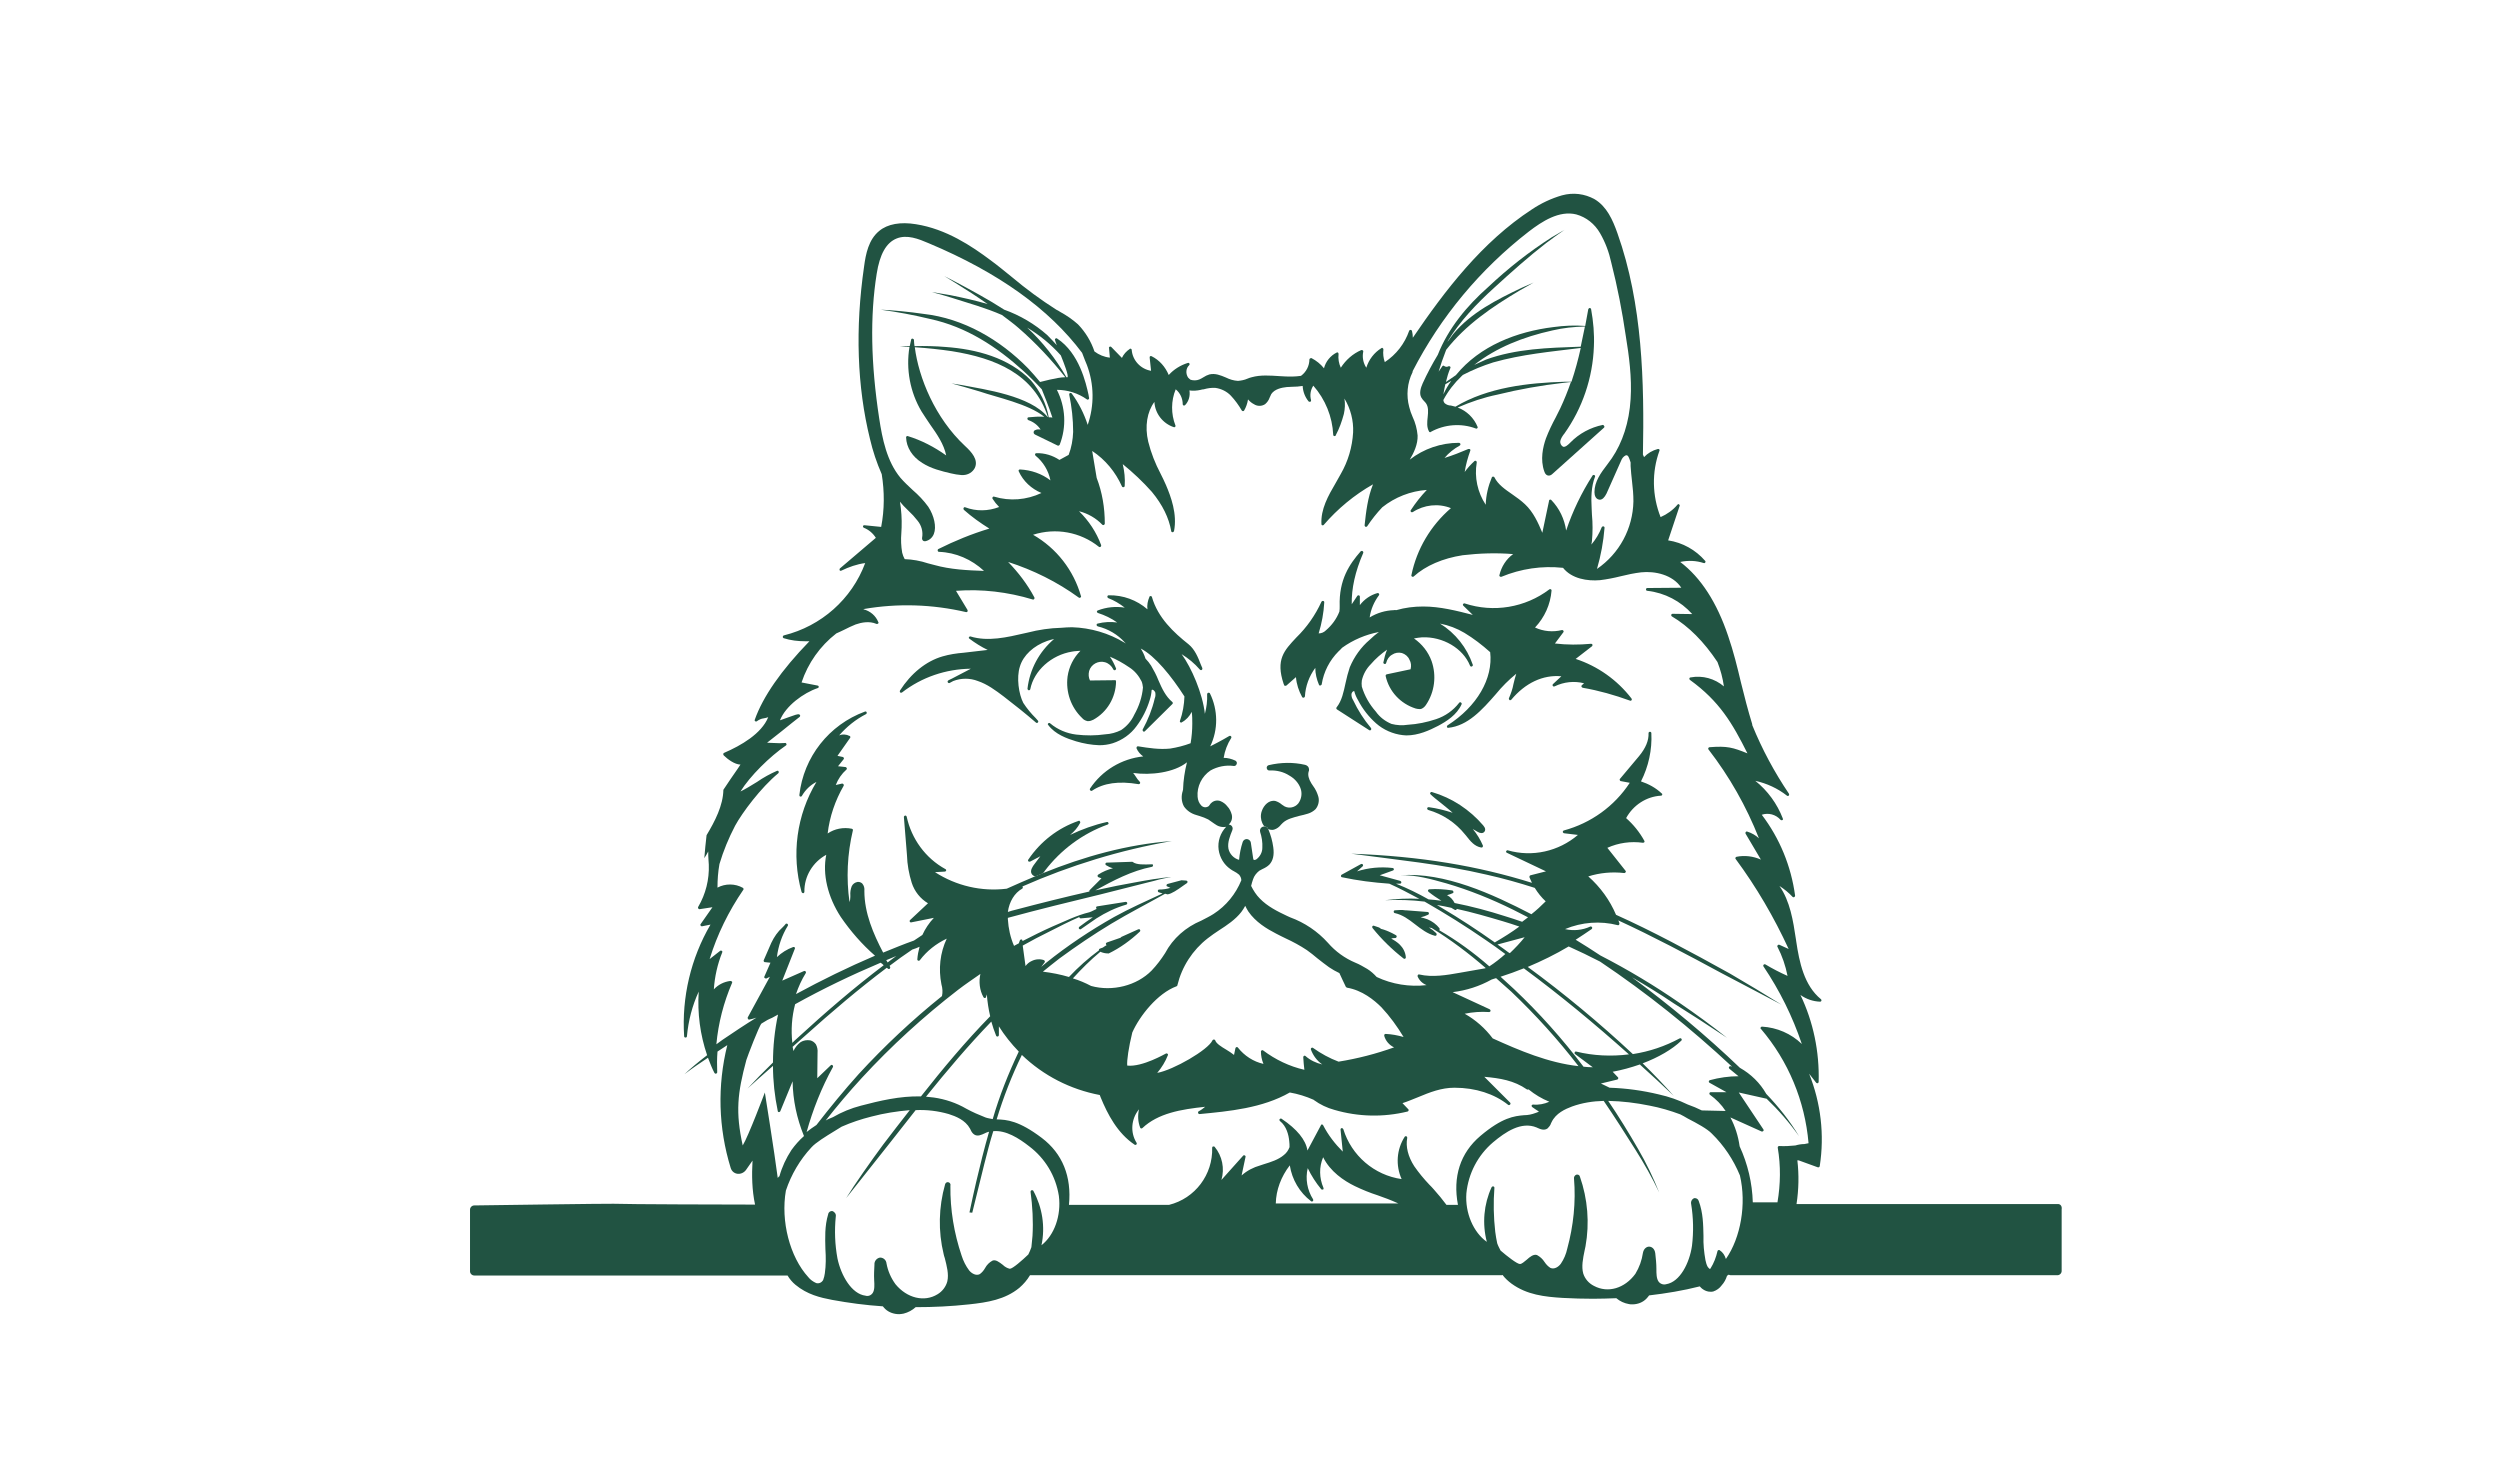 <?xml version="1.0" encoding="utf-8"?>
<!-- Generator: Adobe Illustrator 24.2.3, SVG Export Plug-In . SVG Version: 6.00 Build 0)  -->
<svg version="1.1" id="fc43fda3-7240-48f3-b382-9ac14758c1c2"
	 xmlns="http://www.w3.org/2000/svg" xmlns:xlink="http://www.w3.org/1999/xlink" x="0px" y="0px" viewBox="0 0 892 522.8"
	 style="enable-background:new 0 0 892 522.8; fill: #215342;" xml:space="preserve">
<path d="M454.6,296c1-0.3,1.9-1,2.5-1.8c0.2-0.2,0.4-0.4,0.6-0.6c1.5-1.4,3.7-1.9,5.9-2.5c1-0.2,2.1-0.5,3.1-0.8
	c1-0.3,2-0.9,2.7-1.6c1-1.2,1.4-2.9,1-4.4c-0.4-1.4-1-2.7-1.9-3.9c-0.2-0.3-0.4-0.6-0.6-0.9c-1-1.6-1.3-3-1-4.1
	c0.3-0.6,0.2-1.4-0.2-1.9c-0.3-0.3-0.6-0.5-1-0.6c-4.3-1-8.7-0.9-13,0.1c-0.5,0.1-0.9,0.7-0.7,1.2c0.1,0.5,0.6,0.8,1.1,0.7
	c2.4-0.1,4.9,0.5,6.9,1.8c1.8,1,3.3,2.6,4,4.5c0.7,1.8,0.4,3.9-0.8,5.5c-1.2,1.4-3.2,1.9-4.9,1c-0.3-0.2-0.6-0.4-0.9-0.6
	c-0.7-0.6-1.4-1-2.3-1.3c-2.3-0.5-4.2,1.5-4.9,3.6c-0.5,1.4-0.4,3,0.2,4.3c0.2,0.5,0.5,0.9,0.8,1.2c0.6,0,1.1,0.3,1.3,0.9
	c0,0,0,0,0,0c0.4,0.2,0.8,0.3,1.3,0.3C454.1,296.1,454.3,296.1,454.6,296z"/>
<path d="M562.2,235.1l5.8-4.5c0.2-0.1,0.2-0.4,0.2-0.6c-0.1-0.2-0.3-0.3-0.5-0.3c-4.3,0.4-8.6,0.4-12.9-0.1l3-4
	c0.2-0.2,0.1-0.5-0.1-0.7c-0.1-0.1-0.3-0.1-0.4-0.1c-3.2,0.8-6.6,0.5-9.6-0.9c3.4-3.6,5.5-8.2,5.9-13.2c0-0.3-0.2-0.5-0.5-0.5
	c-0.1,0-0.2,0-0.3,0.1c-8.6,6.5-19.9,8.4-30.2,5c-0.3-0.1-0.5,0.1-0.6,0.3c-0.1,0.2,0,0.4,0.1,0.5l3.4,3.3c-5.8-1.5-11.7-3-17.7-3
	c-3.3,0-6.5,0.4-9.6,1.3c-0.3,0-0.5-0.1-0.8,0c-3.1,0.1-6.1,1-8.7,2.6c0.4-2.9,1.6-5.6,3.3-7.9c0.2-0.2,0.1-0.5-0.1-0.7
	c-0.1-0.1-0.3-0.1-0.4-0.1c-2.5,0.7-4.7,2.2-6.3,4.3v-3c0-0.3-0.2-0.5-0.5-0.5c-0.2,0-0.3,0.1-0.4,0.2l-2,3
	c-0.1-5.6,1.2-11.6,4.1-18.3c0.1-0.3,0-0.5-0.3-0.7c-0.2-0.1-0.4,0-0.6,0.1c-4,4.6-7.8,10.1-7.5,19.6c0,0.6,0,1.2-0.1,1.9
	c-1,2.6-2.7,4.9-4.8,6.7c-0.7,0.7-1.6,1.1-2.6,1.1c1.1-3.6,1.8-7.3,2-11.1c0-0.3-0.2-0.5-0.5-0.5c-0.2,0-0.4,0.1-0.5,0.3
	c-2.2,4.8-5.2,9.1-9,12.8c-4.3,4.6-7.4,7.8-4.5,16.5c0.2,0.6,0.3,0.7,0.5,0.7s0.3,0,0.5-0.1l3.4-3c0.2,2.5,1,4.9,2.2,7.1
	c0.1,0.2,0.4,0.3,0.7,0.2c0.1-0.1,0.2-0.2,0.3-0.4c0.2-3.7,1.5-7.2,3.7-10.2c0,2.1,0.5,4.1,1.3,6c0.1,0.3,0.4,0.4,0.7,0.2
	c0.2-0.1,0.3-0.2,0.3-0.4c0.7-4.4,2.8-8.5,6-11.7c0.4-0.4,0.8-0.7,1.1-1.1l0.2-0.2c3.9-2.8,8.4-4.7,13.1-5.6
	c-1.1,0.8-2.2,1.7-3.2,2.7c-3.2,2.7-5.6,6.1-7.2,9.9c-0.6,1.8-1.1,3.7-1.5,5.6c-0.7,3.2-1.3,6.3-3.2,8.7c-0.2,0.2-0.1,0.5,0.1,0.7
	l11.5,7.4c0.2,0.2,0.5,0.1,0.7-0.1c0.1-0.2,0.1-0.4,0-0.6c-2.6-3.1-4.7-6.4-6.4-10c-0.4-0.6-0.6-1.3-0.6-2c0-0.5,0.4-1.2,0.9-1.2
	h0.1c0.3,1.2,0.8,2.3,1.4,3.3c1.6,3.1,3.8,5.9,6.4,8.2c2.6,2.3,6,3.8,9.5,4.2c0.4,0,0.9,0.1,1.3,0.1c4.3,0,8.2-1.8,11.3-3.4
	c3-1.6,6.7-3.9,8.4-7.7c0.1-0.3,0-0.5-0.3-0.7c-0.2-0.1-0.5,0-0.6,0.2c-2.1,2.7-4.9,4.7-8.2,5.8c-3.3,1.1-6.7,1.8-10.1,2
	c-1.9,0.3-3.9,0.2-5.8-0.3c-2.2-0.9-4.2-2.4-5.6-4.4c-2.3-2.6-4-5.6-5-8.9c-0.1-0.7-0.1-1.5,0-2.2c0.5-2.2,1.6-4.2,3.2-5.8
	c1.7-2,3.7-3.7,5.8-5.2c-0.6,1.5-1,3-1.3,4.5c-0.1,0.3,0.1,0.5,0.4,0.6c0.3,0.1,0.5-0.1,0.6-0.4c0.3-1.2,1-2.3,2.1-2.9
	c1-0.7,2.3-0.9,3.5-0.6c1.2,0.4,2.2,1.2,2.7,2.4c0.6,1,0.7,2.2,0.4,3.4l-8.5,1.8c-0.1,0-0.2,0.1-0.3,0.2c-0.1,0.1-0.1,0.2-0.1,0.4
	c1.2,5.5,5.3,9.9,10.7,11.6c0.4,0.1,0.9,0.2,1.3,0.2c0.3,0,0.6,0,0.8-0.1c0.7-0.3,1.2-0.8,1.6-1.4c3.1-4.6,3.8-10.4,2-15.6
	c-1.2-3.3-3.4-6.1-6.3-8.1c1-0.2,1.9-0.3,2.9-0.4c7.4-0.3,14.6,3.9,17.1,10.1c0.1,0.3,0.4,0.4,0.7,0.3c0.2-0.1,0.4-0.4,0.3-0.6
	c-2.1-6.1-6.2-11.3-11.7-14.7c3.1,0.6,6,1.7,8.7,3.3c3.3,2,6.3,4.3,9.2,6.9c1.1,9.4-4.7,19.4-15.2,26.1c-0.2,0.1-0.3,0.5-0.2,0.7
	c0.1,0.1,0.2,0.2,0.4,0.2c7-0.7,12.1-6.4,17-12c2.2-2.7,4.6-5.1,7.3-7.3c-0.4,1.2-0.7,2.5-1,3.7c-0.3,1.7-0.9,3.4-1.6,5
	c-0.1,0.2,0,0.5,0.2,0.7c0.2,0.1,0.5,0,0.6-0.1c5-6,11.3-9,17.9-8.4l-3,2.8c-0.2,0.2-0.2,0.5,0,0.7c0.2,0.2,0.4,0.2,0.6,0.1
	c3.3-1.6,7-2,10.5-1.1l-0.8,0.7c-0.2,0.2-0.2,0.5,0,0.7c0.1,0.1,0.2,0.1,0.3,0.2c5.8,1,11.4,2.6,16.9,4.6c0.3,0.1,0.5,0,0.6-0.3
	c0.1-0.2,0-0.3-0.1-0.5C577,242.6,570.1,237.7,562.2,235.1z"/>
<path d="M395.2,294.2c0.3-0.1,0.4-0.4,0.3-0.6c-0.1-0.2-0.3-0.4-0.6-0.3c-4.5,1-8.9,2.6-13.1,4.6c1.5-1.2,2.7-2.6,3.6-4.3
	c0.1-0.2,0-0.5-0.2-0.7c-0.1-0.1-0.3-0.1-0.4,0c-7.3,2.5-13.6,7.4-17.9,13.8c-0.2,0.2-0.1,0.5,0.1,0.7c0.2,0,0.4,0.1,0.6,0l3.6-1.9
	l-2.4,3.2c-0.3,0.5-1.4,1.9-0.7,3.1c0.3,0.5,0.8,0.8,1.3,0.9c0.9-0.4,1.8-0.7,2.7-1.1c0.3-0.3,0.5-0.6,0.7-0.9
	C378.5,303.2,386.3,297.4,395.2,294.2z"/>
<path d="M510.9,282.6c-0.3-0.1-0.5,0.1-0.6,0.3s0,0.4,0.1,0.5c0.9,0.9,2.2,1.9,3.7,3.1c1.3,1.1,2.8,2.2,4.2,3.5
	c-2.8-0.9-5.6-1.6-8.5-2c-0.3,0-0.5,0.1-0.6,0.4c0,0.2,0.1,0.5,0.4,0.6c5.2,1.5,9.7,4.5,13.1,8.7l0.5,0.6c1.4,1.8,2.9,3.7,5.3,4.1
	h0.1c0.3,0,0.5-0.2,0.5-0.5c0-0.1,0-0.1,0-0.2c-0.9-2.1-2.1-4.1-3.6-5.9l1.7,1c1,0.6,1.9,0.6,2.4,0c0.5-0.6,0.4-1.4-0.4-2.3
	C524.4,288.9,518.1,284.7,510.9,282.6z"/>
<path d="M500.8,342c0.1,0.1,0.2,0.1,0.3,0.1c0.3,0,0.5-0.2,0.5-0.5c-0.1-1.7-0.9-3.3-2.1-4.5c-0.9-0.9-2-1.6-3.1-2.2
	c0.5-0.2,0.9-0.2,1.4-0.2c0.2,0,0.4-0.1,0.5-0.4c0.1-0.2,0-0.5-0.2-0.6c-1.7-1-3.5-1.8-5.4-2.3c-0.3-0.4-0.9-0.6-2.5-1.1
	c-0.3-0.1-0.5,0.1-0.6,0.3c0,0.2,0,0.3,0.1,0.5C493,335.2,496.7,338.8,500.8,342z"/>
<path d="M508.1,143.1c0.2,0.2,0.5,0.5,0.7,0.8c0.9,1.3,0.8,3,0.6,4.9c-0.2,1.8-0.4,3.6,0.5,5.2c0.1,0.1,0.2,0.2,0.3,0.2h0.1
	c0.1,0,0.2,0,0.2-0.1c4.9-2.7,10.8-3.2,16.1-1.2c0.2,0.1,0.4,0,0.5-0.1c0.1-0.1,0.2-0.3,0.1-0.5c-1.3-3.2-3.9-5.7-7.1-6.9
	c4.6-2,9.3-3.6,14.2-4.6c7.7-1.9,15.6-3.3,23.5-4.2c0.9-0.1,1.8-0.2,2.7-0.3c-1.1,3.2-2.4,6.4-3.8,9.4c-0.5,1.1-1.1,2.1-1.6,3.2
	c-1.3,2.4-2.5,4.9-3.5,7.5c-1.1,3.1-2.1,7.6-0.6,11.8c0.3,1,0.9,1.5,1.6,1.5c0.5,0,1-0.3,1.3-0.6l18.4-16.5c0.2-0.2,0.2-0.5,0-0.7
	c-0.1-0.2-0.3-0.3-0.4-0.3c-4.4,0.9-8.5,3.1-11.6,6.3c-0.9,0.9-1.8,1.7-2.6,1.5c-0.7-0.4-1.1-1.2-1-2c0.2-0.9,0.7-1.7,1.3-2.5
	l0.1-0.1c6.5-9.1,10.2-20,10.6-31.2c0.2-4.4-0.2-8.9-1-13.3c0-0.2-0.3-0.4-0.5-0.4s-0.4,0.2-0.5,0.4c-0.4,2-0.7,4-1.1,6
	c-3.8-0.3-7.6-0.1-11.3,0.4c-13.1,1.6-26.3,6.7-34.8,17.1l-0.1,0.1c-1.2,0.8-2.3,1.6-3.5,2.4c0.4-1.7,0.9-3.4,1.6-5
	c0.1-0.3,0-0.5-0.3-0.6c-0.1-0.1-0.3,0-0.4,0c-0.5,0.3-1.1,0.2-1.5-0.1c-0.2-0.2-0.5-0.2-0.7,0.1l-1.3,1.9c0.7-2.4,1.5-4.7,2.4-7
	c0.1-0.3,0.2-0.6,0.3-0.8c7-8.9,16.2-15.2,26.3-21.2c1.6-0.9,3.4-1.9,4.9-2.8c-1.4,0.6-2.8,1.2-4.3,1.9c-8.8,4.2-18,8.8-24.4,16.5
	c-0.6,0.9-1.3,1.7-1.9,2.6h-0.1c4.4-7.2,10.3-13.4,16.7-19.2c5.9-5.4,12.4-11.2,18.5-15.9c2.1-1.6,4.5-3.3,6.5-4.7
	c-1.6,0.9-3.1,1.8-4.6,2.7c-8.1,5.2-15.6,11.1-22.6,17.7c-7.6,6.7-14.3,14.8-18,24.2c-2,3.3-3.8,6.7-5.4,10.2
	c-0.7,1.6-1.3,3.5-0.5,5C507.4,142.3,507.7,142.7,508.1,143.1z M553.9,117.9c3.8-0.9,7.7-1.3,11.6-1.4c-0.5,2.4-1,4.8-1.5,7.2h-0.2
	c-11.3,0.4-22.9,0.7-33.6,4.6c-1.4,0.6-2.8,1.3-4.2,1.9C533.9,124,543.5,120.2,553.9,117.9z M515.7,137.1c0.7-0.4,1.4-0.8,2.1-1.2
	c-1.1,1.5-2,3.1-2.8,4.8C515.2,139.5,515.4,138.3,515.7,137.1z M521.5,134.2c0.1-0.1,0.3-0.2,0.4-0.4c3.5-1.8,7.1-3.3,10.9-4.5
	c10.3-2.9,20.4-3.8,30.8-5.1h0.4c-0.9,4.1-2,8.1-3.3,12c-0.9,0-1.6,0-2.3,0c-13.3,0.4-27.5,2-39.1,8.9c-0.4-0.1-0.8-0.2-1.2-0.3
	l-0.4-0.1c-0.8,0-1.6-0.3-2.2-0.8c-0.3-0.3-0.5-0.8-0.5-1.2C516.7,139.5,518.9,136.7,521.5,134.2z"/>
<path d="M367.8,135.7c-7.9-8.1-19.4-11.1-30.4-11.9c-3.4-0.3-7.5-0.4-11.1-0.3c-0.1-0.7-0.2-1.5-0.2-2.2c0-0.2-0.2-0.4-0.5-0.5
	c-0.2,0-0.5,0.1-0.5,0.4c-0.2,0.8-0.3,1.5-0.5,2.3c-1.2,0-2.4,0.1-3.5,0.2c1.1,0,2.3,0.1,3.4,0.1c-1.3,7.9,0.2,16.1,4.3,23
	c1,1.6,2.1,3.2,3.1,4.7c2.4,3.4,4.9,7,5.7,11c-4.2-3-8.8-5.4-13.7-6.9c-0.3-0.1-0.5,0.1-0.6,0.3c0,0.1,0,0.1,0,0.2
	c0.1,3.5,2.2,6.9,5.8,9.1c3.1,2,6.8,2.9,10.2,3.7c1.2,0.3,2.5,0.5,3.7,0.6c0.3,0,0.5,0,0.8,0c1.7-0.1,3.2-1,4-2.5
	c1.4-2.9-1.1-5.7-3.5-7.9c-10.7-10-16.5-24.3-17.9-35.2c4.6,0.3,9.1,0.8,13.2,1.4c15.6,2.5,29.3,8.1,34.3,23.5h-0.1
	c-6.2-7.6-22.3-9.8-30.6-11.4c-1.2-0.2-2.6-0.4-3.7-0.6c3.4,0.9,6.7,1.9,10.1,2.9c6.1,2.1,17.3,4.4,23,9c-1.9-0.1-3.7,0-5.6,0.2
	c-0.3,0-0.5,0.3-0.4,0.6c0,0.2,0.2,0.3,0.3,0.4c1.8,0.6,3.4,1.8,4.4,3.4c-0.7-0.2-1.4-0.1-2,0.2c-0.3,0.1-0.5,0.4-0.5,0.8
	c0,0.4,0.3,0.7,0.8,0.9l7.8,3.8c0.1,0,0.1,0,0.2,0c0.1,0,0.1,0,0.2,0c0.1-0.1,0.2-0.2,0.3-0.3c2.5-6.4,2.1-13.5-1-19.6
	c3.8,0,7.6,1.2,10.7,3.4c0.2,0.2,0.5,0.1,0.7-0.1c0.1-0.1,0.1-0.3,0.1-0.4c-0.1-0.2-0.1-0.6-0.2-1.1c-0.9-4.1-3.3-14.9-11.2-20.1
	c-0.2-0.2-0.5-0.1-0.7,0.1c-0.1,0.1-0.1,0.2-0.1,0.3c0.2,0.7,0.4,1.4,0.7,2c-1.1-1.2-2.2-2.4-3.4-3.6c-4.5-4-9.8-7.1-15.4-9.1
	c-5.7-3.7-11.7-6.9-17.7-10.1c-1.2-0.6-2.6-1.3-3.7-1.9c1.3,0.8,2.6,1.6,3.9,2.4c3.9,2.4,7.9,5,11.6,7.6c-4.4-1.3-9-2.3-13.4-3.2
	c-2.1-0.3-4.6-0.8-6.6-1.1c2.4,0.6,4.7,1.3,7,2c6.3,2,12.4,3.7,18.1,6.2c2.1,1.6,4.2,3.1,6,4.7c6.1,5.3,11.6,11.2,16.6,17.5
	c-2.9,0-8.8,1.7-9,1.7c-1.4-1.7-2.8-3.3-4.3-4.9c-10-10.2-23-17.8-37.3-19.4c-4.6-0.7-12-1.4-15.3-1.5c5.9,0.8,11.8,1.9,17.6,3.3
	c13,2.8,23.8,9.9,33.4,18.6c2.2,2,4.5,4.3,6.5,6.5c0.9,2.2,2.5,6.1,3.8,10.1c-0.4-0.1-0.9-0.1-1.3-0.1
	C373.3,144,371.1,139.5,367.8,135.7z M366.5,116.9c4.5,2.7,8.5,6,12,9.9c1.2,3,2.8,7.1,2.4,7.8c-0.1,0-0.3,0-0.4,0
	C376.7,128,372,122,366.5,116.9z"/>
<path d="M734.3,429.6H641c0.8-5.2,0.9-10.4,0.3-15.6c0.2,0,0.5,0,0.7,0.1l6.6,2.4c0.1,0,0.1,0,0.2,0c0.1,0,0.2,0,0.3-0.1
	c0.1-0.1,0.2-0.2,0.2-0.4c1.7-11.1,0.4-22.4-3.8-32.9l2.5,3.2c0.2,0.2,0.5,0.3,0.7,0.1c0.1-0.1,0.2-0.2,0.2-0.4
	c0.3-10.7-1.9-21.4-6.5-31c2.1,1.5,4.5,2.3,7,2.4c0.3,0,0.5-0.2,0.5-0.5c0-0.2-0.1-0.3-0.2-0.4c-6-4.9-7.7-13.2-8.8-20.6l-0.1-0.7
	c-1-6.7-2.1-13.7-5.9-19.1c1.7,1.1,3.3,2.4,4.7,3.9c0.2,0.2,0.5,0.2,0.7,0c0.1-0.1,0.2-0.3,0.2-0.4c-1.4-10.5-5.5-20.5-11.9-28.9
	c2.4-0.8,5-0.1,6.7,1.8c0.2,0.2,0.5,0.2,0.7,0.1c0.2-0.1,0.2-0.4,0.1-0.6c-2-5.2-5.4-9.9-9.8-13.4c4.1,0.9,8,2.7,11.3,5.3
	c0.2,0.2,0.5,0.1,0.7-0.1c0.1-0.2,0.1-0.4,0-0.6c-5.2-7.7-9.6-15.9-13.1-24.5v-0.3c-1.5-4.9-2.8-9.9-4-14.8
	c-1.3-5.5-2.7-11.2-4.6-16.7c-4-11.9-9.7-20.8-17.1-26.4c2.8-0.6,5.7-0.5,8.4,0.4c0.3,0.1,0.5-0.1,0.6-0.3c0.1-0.2,0-0.3-0.1-0.5
	c-3.4-3.9-8-6.5-13.2-7.3l4.1-12.3c0.1-0.3-0.1-0.5-0.3-0.6c-0.2-0.1-0.4,0-0.5,0.2c-1.6,1.9-3.7,3.4-6,4.4c-3-7.6-3.2-16-0.4-23.7
	c0.1-0.3,0-0.5-0.3-0.6h-0.3c-1.9,0.5-3.6,1.5-4.9,2.9c-0.1-0.3-0.3-0.6-0.4-0.9c0.5-25.8-0.1-53.7-9.1-79
	c-1.7-4.8-3.8-9.5-8.1-12.1c-3.6-2-7.7-2.5-11.7-1.4c-3.8,1.1-7.4,2.8-10.7,5c-17.8,11.6-31,28.9-42.5,45.8c0-0.8-0.1-1.6-0.3-2.4
	c-0.1-0.3-0.3-0.4-0.6-0.4c-0.2,0-0.3,0.2-0.4,0.3c-1.6,4.6-4.6,8.5-8.7,11.2c-0.5-1.4-0.7-3-0.5-4.5c0-0.3-0.2-0.5-0.4-0.6
	c-0.1,0-0.2,0-0.3,0.1c-2.6,1.6-4.5,4.1-5.4,7c-1.1-1.7-1.5-3.7-1.1-5.7c0.1-0.3-0.1-0.5-0.4-0.6h-0.3c-3,1.3-5.5,3.5-7.3,6.3
	c-0.7-1.5-1-3.2-0.8-4.9c0-0.2-0.1-0.4-0.2-0.5c-0.1-0.1-0.3-0.1-0.5,0c-2.2,1.1-3.9,3.2-4.5,5.6c-1.2-1.5-2.7-2.7-4.4-3.6
	c-0.2-0.1-0.5,0-0.7,0.2c0,0.1-0.1,0.2-0.1,0.2c0,2.3-1.1,4.5-3,5.9c-2,0.3-4,0.3-5.9,0.2c-0.6,0-1.2-0.1-1.8-0.1
	c-3.3-0.2-6.7-0.5-9.9,0.4c-0.5,0.1-1,0.3-1.5,0.5c-1.1,0.5-2.3,0.7-3.4,0.8c-1.5-0.1-2.9-0.5-4.3-1.2c-1.9-0.8-3.8-1.6-5.9-1.1
	c-0.7,0.2-1.5,0.6-2.1,1c-0.5,0.3-1,0.6-1.5,0.8c-1,0.4-2.1,0.4-3.1,0.1c-0.3-0.2-0.6-0.5-0.9-0.8c-0.9-1.4-0.8-3.3,0.4-4.4
	c0.2-0.2,0.2-0.5,0-0.7c-0.1-0.1-0.3-0.2-0.5-0.1c-2.6,0.8-5,2.3-6.8,4.3c-1.2-2.9-3.3-5.3-6.1-6.7c-0.2-0.1-0.4-0.1-0.5,0
	c-0.2,0.1-0.2,0.3-0.2,0.5l0.5,4.7c-3.7-0.6-6.6-3.7-6.9-7.4c0-0.3-0.2-0.5-0.5-0.5c-0.1,0-0.2,0-0.2,0.1c-1.2,0.8-2.2,1.9-2.8,3.2
	l-3.8-3.9c-0.2-0.2-0.5-0.2-0.7,0c-0.1,0.1-0.2,0.3-0.1,0.4l0.3,3.4c-2-0.2-3.9-1-5.5-2.2c-1.2-3.6-3.2-6.9-5.9-9.7
	c-1.9-1.7-4.1-3.2-6.3-4.4c-0.5-0.3-0.9-0.6-1.4-0.8c-5.5-3.5-10.8-7.4-15.8-11.6c-2.5-2-5-4.1-7.6-6c-6.8-5.1-15.9-11.2-26.7-12.9
	c-5.5-0.9-10.1-0.1-13.1,2.4c-3.8,3.1-4.8,8.2-5.4,12.7c-3.2,22.1-2.5,42.8,2.1,61.5c1,4.3,2.4,8.5,4.2,12.6c1,6.2,1,12.6-0.2,18.8
	l-6-0.6c-0.3,0-0.5,0.2-0.5,0.4c0,0.2,0.1,0.4,0.3,0.5c1.8,0.7,3.3,2,4.3,3.6l-12.8,10.9c-0.2,0.2-0.2,0.5-0.1,0.7
	c0.1,0.2,0.4,0.2,0.6,0.1c2.7-1.3,5.5-2.3,8.5-2.7c-4.8,12.9-15.7,22.5-29,25.8c-0.3,0.1-0.4,0.3-0.4,0.6c0,0.2,0.2,0.3,0.3,0.4
	c2.5,0.8,5.1,1.1,7.8,1.1h1.4c-10.1,10.4-16.6,19.8-19.5,28c-0.1,0.3,0,0.5,0.3,0.6c0.2,0.1,0.4,0,0.5-0.1c0.7-0.5,1.5-0.9,2.4-1
	c0.5-0.1,1.1-0.2,1.6-0.4c-2.4,5.9-9.7,10.1-15.7,12.7c-0.3,0.1-0.4,0.4-0.3,0.7c0,0.1,0.1,0.1,0.1,0.2c1.4,1.4,4,3.3,6,3.3l-1,1.5
	c-1.6,2.3-3.4,4.9-5.1,7.5c-0.1,5.6-3,11.2-6,16.2c-0.3,2.7-0.6,5.4-0.8,8.2c0.5-0.8,1-1.6,1.4-2.4c0,1,0,2.1,0.1,3.2
	c0,0.5,0.1,1,0.1,1.5c0.2,5.3-1.1,10.5-3.8,15.1c-0.1,0.2-0.1,0.5,0.2,0.7c0.1,0.1,0.2,0.1,0.3,0.1l4.6-0.7l-4.2,6
	c-0.2,0.2-0.1,0.5,0.1,0.7c0.1,0.1,0.3,0.1,0.4,0.1l3-0.6c-7,12-10.3,25.9-9.4,39.8c0,0.3,0.2,0.5,0.5,0.5s0.5-0.2,0.5-0.5
	c0.5-5.5,1.9-10.9,4.2-15.9c-0.5,7.7,0.5,15.4,3,22.7c-3,2.3-5.9,4.7-8.1,6.8c2.7-2.1,5.6-4,8.4-5.9c0.7,1.8,1.4,3.7,2.3,5.4
	c0.1,0.2,0.3,0.3,0.5,0.3h0.1c0.2-0.1,0.4-0.3,0.4-0.5c-0.1-2.5-0.1-4.9,0.1-7.4l3.5-2.3c-3.6,14.5-3.2,29.5,1.2,43.8
	c0.8,2.6,4,2.8,5.5,0.7c0.8-1.1,1.5-2.2,2.3-3.3c-0.3,5.3-0.2,10.5,0.9,15.7c-8.3,0-46.1-0.1-50.5-0.3c0-0.1-49.7,0.6-49.7,0.6
	c-0.8,0-1.5,0.7-1.5,1.5v22c0,0.8,0.7,1.5,1.5,1.5h111.8c0.7,1.2,1.7,2.4,2.8,3.3c4.2,3.5,8.9,4.6,13.1,5.4c6,1.1,12,1.9,18.1,2.3
	c0.3,0.4,0.6,0.7,0.9,1c1.3,1.2,3.1,1.8,4.9,1.8c0.5,0,1-0.1,1.6-0.2c1.6-0.4,3.1-1.2,4.3-2.3c6.4,0,12.7-0.3,19.1-1
	c6.5-0.7,12.8-1.7,17.9-5.9c1.5-1.3,2.8-2.8,3.8-4.5h168.1c0.2,0,0.4,0,0.5-0.1c0.9,1.2,2,2.2,3.2,3.1c5.5,4,11.8,4.7,18.3,5.1
	c3.7,0.2,7.3,0.3,10.8,0.3c2.8,0,5.6-0.1,8.3-0.2c1.3,1.1,2.8,1.8,4.5,2.1c0.4,0.1,0.8,0.1,1.2,0.1c1.9,0,3.8-0.7,5.1-2.1
	c0.3-0.3,0.6-0.7,0.9-1.1c6-0.7,12.1-1.7,18-3.2h0.1c0.3,0.3,0.5,0.6,0.8,0.8c0.9,0.7,1.9,1.1,3,1.1c0.3,0,0.7,0,1-0.1
	c1.2-0.4,2.3-1.2,3-2.2c0.9-1,1.5-2.1,1.9-3.4c0.2-0.1,0.4-0.3,0.6-0.4c0.2,0.1,0.5,0.2,0.7,0.2h116.6c0.8,0,1.5-0.7,1.5-1.5v-22
	C735.8,430.3,735.1,429.6,734.3,429.6z M504,132.8c0-0.1,0.1-0.2,0-0.3c10-19.5,24.2-36.5,41.5-49.9c4.7-3.6,10.8-7.6,16.9-6.1
	c3.6,1,6.6,3.4,8.5,6.7c1.9,3.3,3.2,6.8,4,10.5c2.2,8.6,3.9,17.4,5.2,26.3c1.1,6.7,2.2,14.7,1.7,22.4c-0.5,8.3-2.9,15.5-6.7,21.1
	c-0.5,0.7-1.1,1.5-1.6,2.2c-2.3,3-4.6,6.1-4.6,9.9c0,1.3,0.5,2.3,1.4,2.6c0.2,0,0.3,0.1,0.5,0.1c0.9,0,1.7-0.8,2.4-2.2l5.2-11.7
	c0.3-0.8,0.8-1.5,1.6-1.9c0.2-0.1,0.4-0.1,0.6,0c0.4,0.2,0.6,0.8,0.8,1.3l0.4,1.2v1.3c0.1,1.8,0.3,3.6,0.5,5.4
	c0.3,2.4,0.5,4.8,0.5,7.2c-0.2,9.7-5,18.6-13,24.1c1.4-4.8,2.3-9.7,2.7-14.7c0-0.3-0.2-0.5-0.5-0.5c-0.2,0-0.4,0.1-0.5,0.3
	c-0.9,2.3-2.1,4.3-3.7,6.2c0.1-0.4,0.1-0.8,0.2-1.2c0.3-3.2,0.3-6.4,0-9.5c0-0.7-0.1-1.5-0.1-2.2c-0.2-3.7-0.2-7.7,1.2-11.3
	c0.1-0.3,0-0.5-0.3-0.6c-0.2-0.1-0.5,0-0.6,0.2c-3.9,6.1-7.1,12.7-9.4,19.6c-0.6-4.1-2.4-7.9-5.3-10.9c-0.2-0.2-0.5-0.2-0.7,0
	c-0.1,0.1-0.1,0.2-0.1,0.3l-2.4,11.4c-1.5-3.6-3.2-7.4-6.2-10.2c-1.4-1.3-2.9-2.4-4.5-3.5c-2.6-1.8-5.1-3.5-6.4-6.1
	c-0.1-0.2-0.4-0.3-0.7-0.2c-0.1,0.1-0.2,0.1-0.2,0.2c-1.3,3.1-2.1,6.4-2.2,9.8c-2.9-4.4-4.1-9.8-3.2-15.1c0-0.3-0.1-0.5-0.4-0.6
	c-0.2,0-0.3,0-0.4,0.1c-1.3,1.2-2.5,2.5-3.5,3.9c0.4-2.6,1.1-5.1,2-7.6c0.1-0.3,0-0.5-0.3-0.6h-0.4c-2.8,1.2-5.6,2.3-8.5,3.2
	c1.5-1.8,3.4-3.3,5.4-4.4c0.2-0.1,0.3-0.3,0.3-0.6c-0.1-0.2-0.3-0.4-0.6-0.4c-6.3,0-12.5,2.1-17.5,6c1.5-2.5,2.9-5.5,2.8-8.6
	c-0.2-2.3-0.8-4.6-1.8-6.7c-0.5-1.1-0.9-2.3-1.2-3.5C501.7,141.1,502.1,136.6,504,132.8z M313.7,149.3c-3-19.6-3.3-36.5-0.9-51.6
	c1.1-7,3.4-11.1,7.1-12.6s7.8,0.1,11.5,1.7c25,10.5,43,23.5,54.7,39.1c0.3,0.9,0.7,1.7,1,2.6c0.2,0.6,0.5,1.1,0.7,1.7
	c2.6,6.9,2.7,14.4,0.3,21.4c-1.3-4-3.2-7.8-5.7-11.2c-0.2-0.2-0.5-0.3-0.7-0.1c-0.2,0.1-0.2,0.3-0.2,0.5c0.9,4.4,1.4,8.8,1.4,13.3
	c-0.1,2.8-0.6,5.6-1.6,8.2l-3.3,1.8c-2.4-1.6-5.3-2.5-8.2-2.4c-0.3,0-0.5,0.2-0.5,0.5c0,0.1,0.1,0.3,0.2,0.4
	c2.7,2.2,4.6,5.3,5.3,8.8c-3.1-2.4-6.9-3.7-10.9-3.9c-0.2,0-0.3,0.1-0.4,0.2c-0.1,0.1-0.1,0.3,0,0.5c1.6,3.5,4.5,6.2,8.1,7.7
	c-5.3,2.5-11.3,3-16.9,1.3c-0.3-0.1-0.5,0.1-0.6,0.3v0.4c0.7,1.1,1.5,2.1,2.4,3c-3.9,1.5-8.2,1.6-12.1,0.1c-0.3-0.1-0.5,0-0.6,0.3
	c-0.1,0.2,0,0.4,0.1,0.6c2.8,2.5,5.9,4.7,9.1,6.7c-6.3,1.9-12.4,4.4-18.2,7.3c-0.2,0.1-0.3,0.4-0.2,0.7c0.1,0.2,0.2,0.3,0.4,0.3
	c6,0.2,11.7,2.7,16.1,6.8c-5.9-0.2-12-0.5-17.7-2.1c-0.8-0.2-1.6-0.4-2.3-0.6c-2.7-0.9-5.5-1.4-8.3-1.5c-0.4-0.7-0.7-1.5-0.9-2.3
	c-0.4-2.3-0.5-4.7-0.3-7c0-0.7,0.1-1.3,0.1-2c0.1-3.1-0.1-6.2-0.6-9.2c0.4,0.5,0.9,1,1.3,1.5l1.7,1.7c1.2,1.1,2.3,2.3,3.3,3.6
	c1.4,1.7,2,3.9,1.6,6.1c-0.1,0.5,0.2,1.1,0.7,1.2h0.3c0.1,0,0.1,0,0.2,0c1.4-0.3,2.5-1.3,3-2.6c1-2.5,0.1-6.5-2-9.7
	c-1.6-2.2-3.5-4.2-5.6-6c-1.5-1.4-3-2.8-4.3-4.3C316.4,164.6,314.8,156.5,313.7,149.3z M277.5,420.3c-1.2-9.3-4.6-30.5-4.6-30.5
	s-5.9,15.7-7.9,18.9c-2.6-11.9-1.9-18.6,1.3-30.5c0.4-1.3,4.6-12.3,5.4-13c4.2-2.6,1.7-0.8,5.9-3.2c-1.2,5.6-1.8,11.4-1.8,17.1
	c-3.4,3.3-6.6,6.6-9.1,9.3c3-2.7,6-5.4,9.1-8.1c0,5.4,0.6,10.8,1.7,16.1c0,0.2,0.2,0.4,0.4,0.4s0.4-0.1,0.5-0.3l4.4-10.7
	c0.1,6.7,1.5,13.2,4,19.4c0,0.1,0.1,0.1,0.1,0.1c-1.7,1.5-3.2,3.2-4.5,5c-1.9,2.9-3.4,6.1-4.3,9.4
	C277.8,419.8,277.7,420.1,277.5,420.3z M316.4,345.3c0.1,0.1,0.3,0.2,0.4,0.3c0.2,0.2,0.5,0.2,0.7,0c0.1-0.2,0.2-0.4,0.1-0.6
	l-0.2-0.4c2.6-2,5.3-3.9,8.1-5.8c0.9-0.3,1.8-0.6,2.6-1c-0.4,1.5-0.7,3-0.8,4.5c0,0.3,0.2,0.5,0.5,0.5c0.2,0,0.3-0.1,0.4-0.2
	c2.5-3.3,5.8-5.9,9.6-7.7c-2.4,5.1-3,10.8-1.9,16.3c0.4,1.4,0.5,2.8,0.2,4.2c-10.6,8.5-20.5,17.8-29.7,27.8
	c-5.3,5.9-10.3,12-15.1,18.2c-1.2,0.8-2.4,1.6-3.5,2.5c2.2-7.9,5.3-15.8,9.4-23.2c0.1-0.2,0-0.5-0.2-0.7c-0.2-0.1-0.4-0.1-0.6,0.1
	l-4.8,4.6l0.1-9.1c0.1-1-0.1-2.1-0.6-3c-0.5-0.7-1.2-1.2-2-1.4c-1.2-0.2-2.4,0-3.4,0.6c-1.1,0.8-2,1.9-2.6,3.2
	c-0.1-0.5-0.2-1-0.3-1.5c1.5-1.3,2.9-2.6,4.4-3.9C296.8,361,306.3,352.9,316.4,345.3z M316.2,342.6l3.6-1.5c-1,0.8-2.1,1.5-3.1,2.3
	C316.5,343.1,316.4,342.8,316.2,342.6z M341.8,353.2c2.6-2,5.3-3.8,8-5.7c-0.6,2.8-0.3,5.8,1.1,8.3c0.1,0.2,0.3,0.3,0.5,0.3
	s0.4-0.2,0.4-0.3l0.3-1c0.2,2.6,0.6,5.3,1.2,7.8c-8.8,9-16.9,18.7-24.7,28.6c-7.5-0.2-14.9,1.6-21.4,3.3c-3.5,0.9-6.9,2.3-10,4.1
	c-0.9,0.4-1.8,0.7-2.6,1.2c4.1-5.2,8.3-10.2,12.9-15.2C318,373.2,329.5,362.7,341.8,353.2z M353.7,364.5c0.5,1.7,1,3.3,1.7,5
	c0.1,0.3,0.4,0.4,0.7,0.3c0.2-0.1,0.3-0.3,0.3-0.5v-3.1c2,3.2,4.4,6.2,7.1,9c-3.7,7.8-6.9,15.8-9.3,24.1c-0.9-0.2-1.8-0.3-2.6-0.6
	c-2.3-0.9-4.6-1.9-6.8-3.1c-3.6-2.1-7.5-3.4-11.6-4c-0.9-0.1-1.9-0.2-2.8-0.3C337.8,382.1,345.5,373,353.7,364.5z M284.5,370.4
	c-0.6,0.5-1.2,1.1-1.8,1.7c-0.5-4.6-0.2-9.3,1-13.8c9.9-5.5,20.1-10.4,30.5-14.8c0.4,0.2,0.8,0.6,1.1,0.9
	C304.6,352.5,294.4,361.3,284.5,370.4z M371.6,444.3c1.4-6.6,0.3-13.5-2.9-19.4c-0.1-0.2-0.4-0.3-0.7-0.2c-0.2,0.1-0.3,0.3-0.3,0.5
	c0.7,5.2,1,10.5,0.7,15.7c-0.1,1.4-0.3,2.8-0.4,4.1c-0.3,0.9-0.7,1.8-1.1,2.6c-2.2,2.1-5.6,5.1-6.6,5.1c-0.9-0.2-1.8-0.7-2.5-1.4
	c-1.3-1-2.6-2-3.7-1.5c-1.1,0.6-2,1.5-2.6,2.6c-0.5,0.9-1.1,1.6-1.9,2.2c-1.3,0.7-2.9-0.2-3.8-1.3c-1.2-1.6-2.1-3.4-2.7-5.3
	c-2.7-8-4.1-16.4-4-24.9c0.2-0.6-0.2-1.2-0.8-1.3c-0.5-0.1-1,0.3-1.1,0.8c-2.3,8.1-2.5,16.7-0.5,24.9c0.1,0.4,0.2,0.9,0.4,1.4
	c0.7,2.8,1.5,5.7,0.9,8.3c-0.5,1.9-1.8,3.6-3.5,4.6c-4.7,2.9-10.9,1.4-15-3.6c-1.6-2.2-2.7-4.7-3.2-7.4c-0.1-1.2-1.1-2.1-2.3-2.1
	c-1.2,0.2-2.1,1.3-2,2.5c-0.1,1.8-0.2,3.7-0.1,5.5v0.1c0.1,1.6,0.2,3.4-0.5,4.5c-0.6,0.9-1.6,1.3-2.6,1c-4.9-0.6-8.7-7.1-10-13.3
	c-0.9-4.9-1.1-9.9-0.6-14.9c0.2-0.9-0.4-1.7-1.2-2c-0.7-0.1-1.4,0.4-1.5,1.1c-1.3,4.3-1.1,8.5-1,12.5c0.2,2.9,0.2,5.8-0.2,8.6
	c-0.1,0.8-0.3,1.6-0.6,2.4c-0.5,0.9-1.5,1.4-2.5,1.1c-1.1-0.5-2.1-1.2-2.8-2.1c-6.6-7.2-9.9-20-8-30.9c1.9-5.7,5-11,9.1-15.4
	c1.5-1.7,5.1-3.9,8.2-5.8c1-0.6,1.8-1.1,2.6-1.6c3.4-1.5,7-2.7,10.6-3.6c4.5-1.2,9.1-1.9,13.7-2.3c-3.2,4.1-6.4,8.2-9.5,12.3
	c-4.3,5.8-10.4,14.5-13.2,19.1c5.2-6.6,10.4-13.1,15.6-19.7c3.1-3.9,6.1-7.8,9.2-11.7c4-0.2,8,0.3,11.8,1.4c2.5,0.8,5.9,2.1,7.6,5.2
	c0.1,0.1,0.1,0.3,0.2,0.4c0.3,0.7,0.7,1.3,1.3,1.7c1.2,0.8,2.6,0.1,3.7-0.4l0.2-0.1c0.4-0.2,0.9-0.4,1.4-0.5
	c-1.7,5.9-3.2,11.9-4.6,17.9c-0.7,3.1-1.6,7-2.4,10.9l1,0.1c1.4-5.8,2.9-11.6,4.3-17.4c1-3.9,2-7.9,3.2-11.7
	c4.5-0.4,9.1,2.5,12.8,5.4c5.7,4.3,9.5,10.6,10.6,17.7C378.7,433.7,376.2,440.7,371.6,444.3z M455.2,429.4c0.1-4.8,1.9-9.6,5-13.6
	c0.8,5.1,3.5,9.7,7.6,12.8c0.2,0.2,0.5,0.1,0.7-0.1c0.1-0.2,0.1-0.4,0-0.6c-2.1-3.3-2.8-7.3-1.9-11.1c1.3,2.7,2.9,5.2,4.8,7.5
	c0.2,0.2,0.5,0.2,0.7,0.1c0.2-0.1,0.2-0.4,0.1-0.6c-1.5-3.5-1.6-7.4-0.1-10.9c2.5,5.1,7.4,8.4,11.3,10.3c2.7,1.3,5.4,2.4,8.2,3.3
	c2.3,0.8,4.7,1.7,6.9,2.7c0.2,0.1,0.3,0.2,0.5,0.2H455.2z M516.1,429.9c-1.4-1.9-2.9-3.7-4.5-5.5c-0.5-0.6-1.1-1.2-1.6-1.7
	c-2-2.1-3.8-4.3-5.4-6.6c-2.2-3.4-3.1-7-2.5-10.1c0-0.3-0.1-0.5-0.4-0.6c-0.2,0-0.4,0-0.5,0.2c-2.9,4.5-3.3,10.2-1.1,15.1
	c-9.8-1.4-17.9-8.4-20.8-17.8c-0.1-0.2-0.3-0.4-0.6-0.4c-0.3,0.1-0.4,0.3-0.4,0.5l0.8,7.9c-2.8-2.8-5.2-5.9-7-9.4
	c-0.1-0.2-0.3-0.3-0.4-0.3c-0.2,0-0.4,0.1-0.4,0.3l-4.8,9c-0.6-3.8-3.7-7.6-9.2-11.3c-0.2-0.2-0.5-0.1-0.7,0.1s-0.1,0.5,0.1,0.7
	c2.3,1.8,3.1,4.9,3.3,7.2c0.1,0.7,0.1,1.4,0.1,2.1c-0.4,1.1-1.1,2.1-2,2.8c-2,1.7-4.6,2.5-7.2,3.3c-0.4,0.1-0.8,0.3-1.2,0.4
	c-2.5,0.7-4.8,1.9-6.7,3.6l1.4-6.6c0.1-0.3-0.1-0.5-0.4-0.6c-0.2,0-0.4,0-0.5,0.2l-7.7,8.6c1.2-4.1,0.3-8.5-2.4-11.8
	c-0.2-0.2-0.5-0.2-0.7-0.1c-0.1,0.1-0.2,0.2-0.2,0.4c0.3,9.6-6.1,18.1-15.4,20.4h-35.7c1-10.1-2.3-18.3-9.7-23.9
	c-8.2-6.2-12.5-6.5-16-6.6h-0.1c2.4-7.9,5.4-15.6,9-23c7.7,7.4,17.3,12.3,27.8,14.3c0.1,0.3,0.2,0.6,0.3,0.8
	c2.5,6.1,6,12.8,12.1,16.9c0.1,0.1,0.2,0.1,0.3,0.1c0.3,0,0.5-0.2,0.5-0.5c0-0.1,0-0.2-0.1-0.3c-2.3-3.7-1.9-8.5,0.9-11.9
	c-0.5,2.2-0.4,4.4,0.4,6.5c0.1,0.3,0.4,0.4,0.6,0.3c0.1,0,0.1-0.1,0.2-0.1c5.6-5.3,13.8-6.7,22.4-7.6c-0.7,0.6-1.5,1.2-2.3,1.6
	c-0.2,0.1-0.3,0.4-0.2,0.7c0.1,0.2,0.3,0.3,0.5,0.3c10.5-1,22.4-2.1,32.2-7.7c2.9,0.5,5.8,1.4,8.5,2.6c0,0,0,0,0.1,0.1
	c2.2,1.6,4.7,2.8,7.3,3.5c8.5,2.5,17.5,2.7,26.1,0.6c0.3-0.1,0.4-0.3,0.4-0.6c0-0.1-0.1-0.2-0.1-0.2l-2.1-2.2
	c1.9-0.6,3.7-1.4,5.5-2.1c4.3-1.8,8.4-3.4,13-3.4h0.1c7.5,0,14.2,2.2,19.1,6.1c0.2,0.2,0.5,0.1,0.7-0.1s0.2-0.5,0-0.7l-9.2-9.2
	c5.6,0.5,10.6,1.3,15.2,4.5c0.2,0.1,0.4,0.1,0.6,0c2.2,1.8,4.7,3.3,7.4,4.4c-1.8,0.8-3.8,1.2-5.8,1c-0.2,0-0.4,0.1-0.5,0.3
	s0,0.4,0.2,0.6c0.8,0.6,1.6,1.1,2.4,1.6c-0.4,0.2-0.8,0.4-1.2,0.5c-1.3,0.5-2.7,0.8-4.1,0.8c-3.5,0.3-7.8,0.8-15.6,7.4
	c-7.2,6.1-9.9,14.6-8,24.6H516.1z M497.4,373.7c-6.4,2.3-13,4-19.8,5.1c-3.2-1.2-6.3-2.9-9.1-4.9c-0.2-0.2-0.5-0.1-0.7,0.1
	c-0.1,0.1-0.1,0.3-0.1,0.4c0.8,2.2,2.2,4.1,4.1,5.4c-2.2-0.5-4.3-1.5-6-3c-0.2-0.2-0.5-0.2-0.7,0.1c-0.1,0.1-0.1,0.2-0.1,0.3
	c0.1,1.5,0.2,3,0.4,4.5c-5.3-1.2-10.3-3.6-14.7-6.9c-0.2-0.2-0.5-0.1-0.7,0.1c-0.1,0.1-0.1,0.2-0.1,0.3c0,1.4,0.3,3,0.9,4.4
	c-3.6-0.8-6.8-2.9-9.1-5.8c-0.1-0.2-0.3-0.2-0.5-0.2s-0.3,0.2-0.4,0.4l-0.5,2.4c-0.9-0.7-1.8-1.3-2.8-1.9c-1.7-1-3.6-2.2-3.9-3.3
	c-0.1-0.2-0.2-0.3-0.5-0.3c-0.2,0-0.4,0.1-0.5,0.3c-1.5,3.4-14,10.6-19.7,11.6c1.6-1.9,2.9-4,3.8-6.3c0.1-0.3,0-0.5-0.3-0.6
	c-0.1-0.1-0.3,0-0.4,0c-0.1,0-8.4,4.9-13.8,4.3c-0.2-1.7,0.5-6.5,1.8-11.8c2.6-5.9,9-14,15.8-16.5c0.2-0.1,0.3-0.2,0.3-0.4
	c1.6-6.6,5.4-12.5,10.8-16.7c1.3-1,2.7-2,4.1-2.9c2.8-1.8,5.8-3.8,7.9-6.5c0.5-0.7,1-1.4,1.4-2.2c0.3,0.7,0.7,1.3,1.1,2
	c2.6,3.8,6.6,6.2,9.9,7.9c1.1,0.6,2.2,1.1,3.4,1.7c2.6,1.2,5.2,2.6,7.6,4.2c1.3,0.9,2.5,1.9,3.7,2.9c1.4,1.1,2.8,2.2,4.2,3.2
	c1.2,0.8,2.4,1.5,3.7,2.1c0.8,1.7,1.5,3.3,2.3,4.9c0.1,0.1,0.2,0.2,0.4,0.3c5.4,0.9,9.7,4.4,12.3,7c3,3.2,5.6,6.8,7.9,10.6
	c-2.1-0.6-4.2-1-6.4-1.1c-0.3,0-0.5,0.2-0.5,0.5c0,0.1,0,0.1,0,0.2C494.4,371.4,495.7,372.9,497.4,373.7z M544,334.4
	c-1.6,2-3.4,3.9-5.3,5.7c-0.2-0.1-0.3-0.2-0.5-0.3c-1.3-1-2.6-1.9-3.9-2.8L544,334.4z M533.6,336.1c-0.1,0-0.1,0.1-0.2,0.2
	c-6.2-4.4-12.6-8.6-19.2-12.5l-1.5-0.9c1.7,0.3,3.4,0.6,5.1,1l1.2,0.7c0.1,0,0.2,0.1,0.3,0.1s0.2,0,0.3-0.1c0.1-0.1,0.2-0.2,0.2-0.3
	c5.5,1.2,11,2.8,16.4,4.4c2,0.6,3.9,1.2,5.9,1.9C539.4,332.6,536.5,334.4,533.6,336.1z M543.7,345.5c13,9.6,25.3,19.8,37.5,30.7
	c-6.3,0.8-12.7,0.5-18.8-1c-0.3-0.1-0.5,0.1-0.6,0.4c0,0.2,0,0.4,0.2,0.5l6.3,4.7c-1.1,0-2.2-0.1-3.3-0.2
	c-7.5-9.9-15.8-19.2-24.8-27.7c-1.6-1.5-3.2-2.9-4.8-4.4C538.2,347.6,541,346.6,543.7,345.5z M617,381.3l3.3,2.7
	c-3.4,0-6.9,0.5-10.2,1.4c-0.3,0.1-0.4,0.3-0.4,0.6c0,0.1,0.1,0.2,0.2,0.3l6.1,3.4h-5.6c-0.3,0-0.5,0.2-0.5,0.5
	c0,0.2,0.1,0.3,0.2,0.4c2.2,1.6,4.1,3.5,5.6,5.8l-8.5-0.2c-1.6-0.8-3.3-1.5-5-2.1c-3.3-1.6-6.7-2.8-10.3-3.6
	c-5.8-1.4-11.6-2.2-17.6-2.4l-3.1-1.5l5.8-1.4c0.3-0.1,0.4-0.3,0.4-0.6c0-0.1-0.1-0.2-0.1-0.2l-1.9-2c3.3-0.6,6.5-1.5,9.7-2.6
	c0.1,0.1,0.2,0.1,0.2,0.2c4,3.6,8,7.3,11.9,11c-3.6-4-7.3-7.9-11.1-11.6c5.6-2.1,10.6-5,13.8-8.1c0.2-0.2,0.2-0.5,0-0.7
	s-0.4-0.2-0.6-0.1c-5.2,2.8-10.8,4.7-16.7,5.6c-11.9-11.1-24.4-21.5-37.5-31.1c5-2.1,9.9-4.5,14.6-7.3c3.8,1.7,7.5,3.5,11.2,5.4
	c16.7,11.2,32.4,23.8,47.1,37.5c-0.3-0.1-0.4-0.1-0.6-0.2c-0.2,0-0.4,0.1-0.5,0.3C616.8,380.9,616.9,381.1,617,381.3z M539.2,353.8
	c8.7,8.3,16.7,17.1,24,26.6c-10.8-1.2-21.1-5.6-30.6-9.9c-2.7-3.6-6.1-6.6-10-8.8c2.9-0.6,5.8-0.8,8.7-0.6c0.2,0,0.5-0.1,0.5-0.4
	c0.1-0.2-0.1-0.5-0.3-0.6l-13.2-6.1c4.9-0.6,9.6-2.1,13.9-4.5c0.5-0.2,1-0.3,1.6-0.5C535.6,350.6,537.4,352.2,539.2,353.8z
	 M615.8,449.2c-0.4-1.3-1.1-2.4-2.2-3.1c-0.2-0.2-0.5-0.1-0.7,0.1c0,0-0.1,0.1-0.1,0.2c-0.5,2.2-1.3,4.3-2.5,6.2
	c-0.1,0.1-0.1,0.1-0.2,0.2c-0.3-0.2-0.6-0.5-0.8-0.8c-0.4-0.7-0.6-1.5-0.8-2.4c-0.5-2.8-0.8-5.7-0.7-8.6c-0.1-4-0.1-8.2-1.7-12.5
	c-0.2-0.7-0.9-1.1-1.6-1c-0.8,0.3-1.3,1.2-1.1,2.1c0.8,4.9,0.9,9.9,0.3,14.9c-0.9,6.2-4.3,12.9-9.2,13.7c-1,0.3-2.1-0.1-2.7-0.9
	c-0.8-1.1-0.8-2.9-0.8-4.5v-0.1c0-1.8-0.2-3.7-0.4-5.5c-0.2-1.7-1.3-2.4-2.2-2.4s-1.9,0.7-2.2,2.2c-0.4,2.7-1.3,5.2-2.7,7.5
	c-3.8,5.2-9.8,7-14.8,4.3c-1.8-0.9-3.2-2.5-3.8-4.4c-0.7-2.5-0.1-5.4,0.5-8.3c0.1-0.5,0.2-0.9,0.3-1.4c1.5-8.3,0.8-16.9-2-24.9
	c-0.1-0.5-0.6-0.8-1.2-0.7c-0.6,0.2-1,0.8-0.9,1.4c0.7,8.4-0.2,16.9-2.4,25c-0.4,1.9-1.2,3.8-2.3,5.4c-0.8,1.1-2.3,2.1-3.7,1.5
	c-0.8-0.5-1.5-1.2-2.1-2.1c-0.7-1.1-1.6-1.9-2.7-2.5c-1.2-0.4-2.5,0.6-3.7,1.7c-0.9,0.7-1.7,1.5-2.4,1.5c-1,0-4.6-2.8-6.9-4.8
	c-0.4-0.8-0.9-1.7-1.2-2.6c-0.3-1.3-0.5-2.7-0.7-4.1c-0.6-5.2-0.7-10.5-0.3-15.7c0-0.3-0.2-0.5-0.5-0.5c-0.2,0-0.4,0.1-0.5,0.3
	c-2.8,6.1-3.4,13-1.7,19.5c-4.8-3.4-7.8-10.3-7.3-17.3c0.7-7.1,4.1-13.6,9.5-18.2c4.4-3.7,10.1-7.6,15.6-5.3l0.2,0.1
	c1.1,0.5,2.5,1.1,3.7,0.2c0.5-0.5,1-1.1,1.2-1.8c0.1-0.1,0.1-0.3,0.2-0.4c1.5-3.2,4.9-4.7,7.3-5.6c3.6-1.3,7.4-1.9,11.3-2
	c3.9,5.7,7.7,11.7,11.3,17.4c3.1,4.9,6,10,8.5,15.3c-2.1-5.3-4.6-10.5-7.5-15.5c-3.4-5.9-6.9-11.6-10.7-17.2c5,0.1,9.9,0.7,14.8,1.7
	c3.7,0.7,7.4,1.8,10.9,3.1c0.8,0.4,1.7,0.9,2.7,1.5c3.3,1.7,7,3.7,8.6,5.4c4.3,4.2,7.7,9.3,10,14.9
	C623.2,429.6,621.1,441.6,615.8,449.2z M634.8,408.9c-0.2,0-0.3,0.1-0.4,0.2c-0.1,0.1-0.1,0.3-0.1,0.4c1.1,6.5,1,13-0.1,19.5h-8.8
	c-0.2-6.9-1.8-13.7-4.7-20c-0.5-3.6-1.6-7.1-3.3-10.3l11.1,5c0.3,0.1,0.5,0,0.7-0.2c0.1-0.2,0.1-0.3,0-0.5l-8.8-13.2l9.8,2.2h0.1
	c4.3,4.1,8.2,8.6,11.6,13.4c-3.3-5.5-7.3-10.5-11.7-15.1c-2.2-3.9-5.5-7.1-9.4-9.3c-12.1-11.6-25-22.3-38.5-32.3
	c5,2.9,10,6,14.9,9.3c6.4,4,12.7,8.1,19,12.3c-5.4-4.3-11-8.4-16.7-12.3c-9.1-6.3-18.6-12-28.5-17.1c-2.9-1.9-5.8-3.8-8.8-5.6
	c1.9-1.2,3.8-2.5,5.7-3.8c0.2-0.2,0.3-0.5,0.1-0.7c-0.1-0.2-0.4-0.3-0.6-0.2c-2.8,1.3-6,1.6-9,0.9c6-2.5,12.6-3,18.8-1.4
	c0.3,0.1,0.5-0.1,0.6-0.4v-0.3c-0.1-0.3-0.2-0.7-0.4-1c12.4,5.7,24.6,12.2,37,18.9c7,3.7,14.4,7.6,21.3,11.2
	c-6.1-3.8-12.2-7.5-18.4-11.1c-14.6-8.1-27.8-15.2-40.7-21c-2.2-5.2-5.6-9.9-9.9-13.7c4.1-1.3,8.5-1.7,12.8-1.2
	c0.3,0,0.5-0.2,0.6-0.4c0-0.1,0-0.3-0.1-0.4l-6.5-8.2c4-1.8,8.4-2.4,12.7-1.8c0.2,0,0.4-0.1,0.5-0.2c0.1-0.2,0.1-0.4,0-0.5
	c-1.7-3.1-3.9-5.8-6.5-8.1c2.5-4.6,7.2-7.7,12.4-8c0.3,0,0.5-0.2,0.5-0.5c0-0.1-0.1-0.3-0.2-0.3c-2.1-2-4.7-3.4-7.4-4.3
	c2.7-5.3,4-11.3,3.7-17.2c0-0.3-0.2-0.5-0.5-0.5s-0.5,0.2-0.5,0.5c0.1,2.6-1,5.3-3.4,8.2l-6.8,8.1c-0.2,0.2-0.1,0.5,0.1,0.7
	c0.1,0.1,0.1,0.1,0.2,0.1l3.2,0.6c-5.5,8.4-13.9,14.4-23.5,17c-0.3,0.1-0.4,0.3-0.4,0.6c0.1,0.2,0.2,0.3,0.4,0.4l5,0.6
	c-6.9,5.9-16.3,8-25,5.5c-0.3-0.1-0.5,0.1-0.6,0.3c-0.1,0.2,0,0.5,0.3,0.6l13.9,6.6l-5.5,1.4c-0.3,0.1-0.4,0.3-0.4,0.6
	c0,0,0,0,0,0.1c0.3,0.7,0.6,1.3,0.9,2c-19.2-6-39.6-9.5-64.5-10.4c16.3,2.2,32.2,3.7,48.4,7.5c5.8,1.3,11.5,2.9,17.1,4.7
	c1.1,1.8,2.4,3.4,3.9,4.8c-1.6,1.6-3.3,3.2-5.1,4.6c-13.9-7.2-31-15.1-46.8-13.9c5.6-0.2,11.1,1.4,16.5,2.9
	c8.2,2.4,16.1,5.6,23.8,9.4c1.8,0.9,3.5,1.8,5.3,2.7c-0.7,0.5-1.4,1.1-2.1,1.6c-2-0.7-4.1-1.4-6.1-2c-5.9-1.9-11.9-3.5-18-4.7
	c-0.6-1.2-1.5-2.2-2.7-2.8c0.7-0.2,1.4-0.4,2-0.7c0.3-0.1,0.4-0.4,0.2-0.7c-0.1-0.2-0.2-0.3-0.4-0.3c-2.7-0.4-5.4-0.6-8.1-0.4
	c-0.3,0-0.5,0.3-0.5,0.5c0,0.1,0.1,0.3,0.2,0.4c1.5,1.2,3,2.2,4.6,3.2c-1.5-0.2-3-0.4-4.6-0.5c-3.7-2.1-7.6-4-11.6-5.6h1.4
	c0.3,0,0.5-0.2,0.5-0.5c0-0.2-0.2-0.4-0.4-0.5l-7.3-2l4.7-1.7c0.3-0.1,0.4-0.4,0.3-0.6c-0.1-0.2-0.2-0.3-0.4-0.3
	c-4.3-0.5-8.6-0.1-12.7,1.2l2-1.8c0.2-0.2,0.2-0.5,0-0.7s-0.4-0.2-0.6-0.1l-6.9,3.8c-0.2,0.1-0.3,0.4-0.2,0.7
	c0.1,0.1,0.2,0.2,0.3,0.2c5.6,1.2,11.2,1.9,16.9,2.3c3.6,1.6,7.1,3.5,10.7,5.4c-4.1-0.2-8.1,0-12.2,0.5c4.7-0.2,9.4-0.1,14.1,0.5
	c7.5,4.3,14.7,8.8,21.8,13.7c2.4,1.6,4.7,3.3,7,5c-1.8,1.6-3.7,3.1-5.7,4.4c-5.5-4.8-11.5-9.2-17.9-12.9c0,0,0.1,0,0.1-0.1
	c0.1-0.2,0.1-0.4,0-0.6c-1.1-1.4-2.6-2.5-4.3-3.2c-0.8-0.3-1.6-0.5-2.4-0.7c0.9-0.2,1.8-0.5,2.6-0.9c0.3-0.1,0.4-0.4,0.3-0.7
	c-0.1-0.2-0.2-0.3-0.4-0.3l-7.7-0.6h-0.3c-1.2-0.2-2.4-0.1-3.7,0c-0.3,0-0.5,0.3-0.4,0.6c0,0.2,0.2,0.4,0.4,0.4
	c2.7,0.6,4.9,2.2,7.2,4c2.2,1.7,4.4,3.4,7.1,4.1h0.1c0.3,0,0.5-0.2,0.5-0.5c0-0.1-0.1-0.3-0.1-0.4c-0.8-0.8-1.7-1.5-2.7-2.1
	c0.3,0.1,0.7,0.2,1,0.2c6.8,4.2,13.2,9,19.3,14.3c-0.1,0-0.1,0.1-0.2,0.1l-9.1,1.6c-4.5,0.8-9.7,1.7-14.4,0.6
	c-0.3-0.1-0.5,0.1-0.6,0.4v0.3c0.6,1.4,1.7,2.5,3.2,3.1c-6.1,0.7-12.3-0.3-17.8-2.9c-1-1.1-2.1-2.1-3.4-2.9
	c-1.4-0.8-2.7-1.6-4.2-2.2c-3.8-1.6-7.1-4-9.8-7.1c-3.7-4.1-8.3-7.2-13.5-9.1l-1.1-0.5c-3.4-1.6-7-3.4-9.7-6.2
	c-1.3-1.3-2.3-2.9-3.1-4.5c0.2-0.8,0.4-1.6,0.7-2.4c0.4-1.2,1.2-2.2,2.2-3c0.4-0.2,0.7-0.4,1.1-0.6c0.9-0.4,1.8-0.9,2.5-1.6
	c1.3-1.4,1.8-3.4,1.4-6.2c-0.3-2.2-0.9-4.4-1.8-6.5c0,0,0,0,0,0c-0.2-0.6-0.8-0.9-1.3-0.9c-0.2,0-0.4,0-0.7,0.1
	c-0.7,0.3-1.1,1-0.9,1.8c0.6,1.8,0.9,3.7,0.8,5.7c0,1.6-0.8,3.1-2.1,4.1c-0.3,0.2-0.6,0.3-1,0.2c-0.1-0.2-0.2-0.5-0.2-0.7l-0.8-5.4
	c-0.1-0.8-0.9-1.4-1.7-1.3c-0.6,0.1-1,0.5-1.2,1c-0.7,2.1-1.1,4.2-1.3,6.4c-1.9-0.5-3.4-2.1-3.8-4c-0.4-2.2,0.6-4.6,1.4-6.6
	c0.3-0.7,0-1.5-0.6-1.8c-0.2-0.1-0.5-0.2-0.7-0.2c1-0.9,1.4-2.2,1.1-3.5c-0.3-1.1-0.8-2.2-1.6-3c-0.6-0.8-1.4-1.4-2.3-1.8
	c-1.1-0.5-2.4-0.3-3.3,0.5c-0.3,0.2-0.5,0.5-0.7,0.8c-0.1,0.1-0.2,0.3-0.3,0.4c-0.8,0.6-1.8,0.6-2.6-0.1c-0.9-0.9-1.3-2-1.4-3.2
	c-0.3-3.7,1.5-7.3,4.6-9.4c2.5-1.4,5.5-2,8.3-1.6c0.5,0.1,1-0.3,1.1-0.9c0.1-0.4-0.2-0.8-0.5-1c-1.3-0.6-2.7-1-4.2-1
	c0.4-2.5,1.3-4.9,2.7-7.1c0.1-0.2,0.1-0.5-0.2-0.7c-0.2-0.1-0.3-0.1-0.5,0c-1.5,0.9-2.8,1.6-4.1,2.3c-0.9,0.5-1.7,0.9-2.7,1.4
	c2.9-6,2.8-13-0.1-18.9c-0.1-0.2-0.4-0.3-0.7-0.2c-0.2,0.1-0.3,0.3-0.3,0.5c0.1,2.4-0.2,4.7-0.8,7c-0.8-7.3-4.8-16.5-8.3-21.3
	c2.4,1.5,4.6,3.3,6.5,5.5c0.2,0.2,0.5,0.3,0.7,0.1c0.2-0.1,0.2-0.4,0.2-0.6c-0.2-0.4-0.4-0.9-0.6-1.4c-0.9-2.4-2.1-5.3-4.3-7.1
	c-5.3-4.2-11-9.5-13.1-16.9c-0.1-0.3-0.4-0.4-0.6-0.3c-0.1,0-0.3,0.1-0.3,0.3c-0.6,1.4-0.9,2.9-0.7,4.4c-3.8-3.3-8.7-5.1-13.8-5
	c-0.3,0-0.5,0.2-0.5,0.5c0,0.2,0.1,0.4,0.3,0.5c2.1,0.8,4.1,2,5.9,3.4c-3.2-0.5-6.5-0.2-9.6,1c-0.3,0.1-0.4,0.4-0.3,0.6
	c0.1,0.1,0.2,0.3,0.3,0.3c2.5,0.8,4.8,1.9,6.9,3.4c-2.3-0.3-4.7-0.2-7,0.4c-0.3,0.1-0.4,0.3-0.3,0.6c0,0.2,0.2,0.3,0.4,0.4
	c3.7,0.9,7.1,2.9,9.6,5.7l0.4,0.4c-0.2-0.1-0.3-0.2-0.5-0.3c-5.6-3.4-12.1-5.3-18.7-5.5c-1.3,0-2.6,0.1-3.9,0.2
	c-4,0.1-8,0.7-11.9,1.7l-0.9,0.2c-6.5,1.5-13.3,3.1-19.5,1.2c-0.3-0.1-0.5,0.1-0.6,0.3c-0.1,0.2,0,0.4,0.2,0.5c2,1.5,4.2,2.9,6.5,4
	l-8.6,1c-2.5,0.2-5.1,0.6-7.5,1.3c-5.9,1.7-11.3,6.1-15.2,12.2c-0.1,0.2-0.1,0.5,0.1,0.7c0.2,0.1,0.4,0.1,0.6,0
	c7.1-5.5,15.7-8.4,24.6-8.5l-6.7,3.5c-0.5,0.2-1,0.5-1.4,0.7c-0.2,0.2-0.3,0.5-0.1,0.7c0.1,0.2,0.4,0.3,0.6,0.2l1.3-0.7
	c2.8-1.1,6-1.1,8.8,0c3.3,1.1,6.3,3.3,9.2,5.5c3.9,3,7.8,6.1,11.5,9.3c0.2,0.2,0.5,0.2,0.7,0s0.2-0.5,0-0.7l-0.7-0.8
	c-1.7-1.7-3.2-3.5-4.5-5.5c-1.6-3.1-2.5-9-1.2-13c1.2-4,4.9-7.4,9.7-9.1c0.8-0.3,1.6-0.5,2.5-0.7c-5.3,4.5-8.7,10.8-9.5,17.7
	c0,0.3,0.2,0.5,0.4,0.6c0.3,0,0.5-0.1,0.6-0.4c1.3-6.6,7.5-12.2,14.9-13.4c1-0.2,2-0.2,3-0.3c-2.5,2.5-4.1,5.7-4.6,9.2
	c-0.7,5.5,1.2,11,5.2,14.8c0.5,0.6,1.1,0.9,1.9,1.1h0.3c0.6,0,1.2-0.2,1.8-0.5c4.9-2.7,8-7.9,8.1-13.6c0-0.1-0.1-0.3-0.1-0.4
	c-0.1-0.1-0.2-0.2-0.4-0.1l-8.8,0.1c-0.5-1-0.6-2.2-0.3-3.4c0.7-2.4,3.3-3.8,5.7-3.1c1.3,0.4,2.3,1.3,2.9,2.5
	c0.1,0.3,0.4,0.4,0.7,0.3c0.2-0.1,0.4-0.4,0.3-0.6c-0.6-1.5-1.3-2.9-2.2-4.2c2.4,1,4.7,2.3,6.9,3.8c1.9,1.2,3.4,3,4.4,5
	c0.3,0.7,0.4,1.4,0.5,2.2c-0.3,3.4-1.4,6.7-3.1,9.7c-1,2.2-2.6,4.1-4.7,5.5c-1.8,0.9-3.7,1.4-5.6,1.5c-3.5,0.5-7,0.5-10.4,0.1
	c-3.4-0.4-6.7-1.8-9.3-4c-0.2-0.2-0.5-0.2-0.7,0c-0.2,0.2-0.2,0.4,0,0.6c2.5,3.3,6.6,4.8,9.9,5.8c2.7,0.8,5.5,1.3,8.3,1.4
	c1.6,0,3.2-0.2,4.8-0.7c3.4-1.1,6.4-3.2,8.5-6.1c2.1-2.8,3.7-6,4.7-9.3c0.4-1.2,0.6-2.3,0.7-3.6c0,0,0.1,0,0.1-0.1
	c0.5-0.1,1,0.5,1.2,1c0.1,0.7,0.1,1.4-0.2,2.1c-0.9,3.9-2.4,7.6-4.3,11.1c-0.1,0.2,0,0.5,0.2,0.7c0.2,0.1,0.4,0.1,0.6-0.1l9.8-9.7
	c0.2-0.2,0.2-0.5,0-0.7c-2.4-2-3.7-4.8-5-7.8c-0.7-1.8-1.6-3.5-2.6-5.2c-0.6-0.9-1.2-1.7-2-2.5c-0.4-1.3-1-2.5-1.7-3.6
	c5.1,2.6,11,9.9,15.6,17.1c-0.1,2.9-0.6,5.9-1.6,8.7c-0.1,0.3,0,0.5,0.3,0.6c0.1,0.1,0.3,0,0.4-0.1c1.5-0.8,2.7-2.1,3.5-3.7
	c0.2,1.4,0.2,2.8,0.2,4.2c0,2.3-0.2,4.7-0.6,7c-2.4,0.9-4.8,1.5-7.3,1.9c-3.8,0.4-7.7-0.2-11.4-0.8c-0.2,0-0.4,0-0.5,0.2
	c-0.1,0.1-0.1,0.3-0.1,0.5c0.5,1.2,1.4,2.2,2.4,2.9c-7.7,0.8-14.7,5-19,11.5c-0.1,0.2-0.1,0.5,0.2,0.7c0.1,0.1,0.2,0.1,0.3,0.1
	s0.2,0,0.3-0.1c4-2.7,9.5-3.5,16.5-2.3c0.3,0,0.5-0.1,0.6-0.4c0-0.2,0-0.3-0.1-0.4c-0.6-0.6-1.1-1.3-1.6-2.1
	c-0.3-0.4-0.5-0.8-0.8-1.1c6.2,0.9,14.6-0.1,19.2-3.8c-0.8,3.2-1.3,6.5-1.4,9.8c0,0.1-0.1,0.2-0.1,0.4c-0.6,1.8-0.5,3.8,0.4,5.5
	c1,1.5,2.6,2.6,4.4,3.1c0.4,0.1,0.9,0.3,1.3,0.4c1,0.3,2,0.7,3,1.2c0.4,0.3,0.9,0.6,1.3,0.9c0.6,0.4,1.1,0.8,1.8,1.2
	c0.7,0.4,1.6,0.6,2.4,0.6c0.3,0,0.6,0,0.9-0.1c-2.1,2.2-3.1,5.2-2.7,8.2c0.4,2.8,1.9,5.3,4.2,6.9c0.4,0.3,0.9,0.6,1.3,0.8
	c0.6,0.3,1.2,0.7,1.8,1.2c0.5,0.6,0.8,1.3,0.8,2c-2,4.9-5.4,9.1-9.9,12c-1.4,0.9-2.9,1.6-4.4,2.4c-5.5,2.3-10.1,6.3-12.9,11.6
	c-1.4,2.2-3,4.3-4.8,6.2c-5.3,5.4-14,7.6-21.6,5.5c-2.1-1.1-4.2-2-6.5-2.7c3.1-3.4,6.3-6.6,9.8-9.5c0.9,0.4,1.8,0.6,2.8,0.6
	c0.1,0,0.1,0,0.2,0c4.1-2,7.8-4.7,11.1-7.8c0.2-0.2,0.2-0.5,0-0.7c-0.1-0.2-0.4-0.2-0.6-0.1l-6,2.7l-0.3,0.3l-4.9,1.7
	c-0.2,0.1-0.4,0.3-0.3,0.6c0,0.1,0.1,0.3,0.3,0.3c-0.5,0.3-1,0.6-1.4,0.9l-1.1,0.4c-0.2,0.1-0.3,0.2-0.3,0.4c0,0.1,0,0.1,0,0.2
	c-3.8,2.8-7.4,6-10.7,9.5c-3-0.9-6.1-1.5-9.3-1.9c1.9-1.6,3.9-3.1,5.9-4.7c6-4.4,12.2-8.6,18.5-12.4s12.8-7.1,19.2-10.7l0.8,0.2h0.1
	c0,0,0,0,0.1,0c1.3-0.2,3.3-1.5,5.5-3.1c0.4-0.3,0.9-0.6,1.3-0.9c0.2-0.2,0.3-0.5,0.1-0.7c-0.1-0.1-0.2-0.2-0.4-0.2l-1.5-0.1
	c-0.1,0-0.1,0-0.2,0l-4.9,1.3c-0.3,0.1-0.4,0.3-0.4,0.6c0,0.1,0.1,0.3,0.3,0.3c0.4,0.2,0.7,0.3,1.1,0.5c-1.3,0.4-2.6,0.6-4,0.6
	c-0.3,0-0.5,0.2-0.5,0.5c0,0.2,0.1,0.4,0.4,0.5l1.3,0.4c-5.8,2.7-11.7,5.3-17.3,8.4c-8.5,4.8-16.6,10.2-24.2,16.3
	c-0.6,0.5-1.2,1-1.8,1.5l1.2-1.6c0.2-0.2,0.1-0.5-0.1-0.7l-0.1-0.1c-1.4-0.5-3-0.4-4.4,0.3c-0.9,0.4-1.6,1-2.2,1.8l-1-7.3
	c3.2-1.8,6.4-3.5,9.7-5.1c3.5-1.8,6.9-3.5,10.5-5.1v0.1c0.1,0.3,0.3,0.4,0.5,0.4l4.3-0.4c-1.5,1-3.1,2.1-4.8,3.4
	c-0.2,0.2-0.3,0.5-0.1,0.7c0.2,0.2,0.5,0.3,0.7,0.1l5.5-3.8c3.3-2.1,6.8-3.8,10.6-4.9c0.3-0.1,0.4-0.3,0.4-0.6
	c-0.1-0.3-0.3-0.4-0.6-0.4l-10.1,1.6c-0.3,0-0.5,0.3-0.4,0.6c0,0.1,0.1,0.3,0.2,0.3c-0.9,0.4-1.7,0.9-2.6,1.2
	c-4.6,1.1-8.9,3.3-13.2,5.1c-3.6,1.6-7.2,3.4-10.7,5.2v-0.2c0-0.2-0.2-0.4-0.4-0.4c-0.2,0-0.4,0.1-0.5,0.3l-0.4,1.1
	c-0.6,0.3-1.1,0.6-1.7,0.9c-1.3-3-2-6.2-2.2-9.5v-0.5c11-3,22.1-5.7,33.2-8.4c5.5-1.4,11.1-2.8,16.6-4.2c2.8-0.6,5.6-1.7,8.5-1.8
	c-2.1-0.2-4.2,0.4-6.3,0.6c-4.5,0.7-8.9,1.6-13.3,2.4c-2.5,0.5-5,1.1-7.5,1.6c6.4-3.5,13-7,20.2-8.4c0.3-0.1,0.4-0.3,0.4-0.5
	c0-0.3-0.2-0.5-0.5-0.4c-2.7,0.1-5.4,0.2-6.7-0.8c-0.1-0.1-0.2-0.1-0.3-0.1l-9,0.3c-0.3,0-0.5,0.2-0.5,0.5c0,0.2,0.1,0.3,0.2,0.4
	c0.8,0.5,1.6,0.9,2.5,1.1c-1.9,0.5-3.6,1.2-5.3,2.3c-0.2,0.2-0.3,0.5-0.1,0.7c0.1,0.1,0.1,0.2,0.2,0.2l1.1,0.4l-4.2,4.2
	c-0.1,0.1-0.2,0.3-0.1,0.5c-8.8,2-17.6,4.2-26.3,6.5c-0.9,0.2-1.9,0.5-2.8,0.8c0.5-3.7,2.4-6.8,5.1-8.3c0.2-0.1,0.3-0.4,0.2-0.6
	c0-0.1-0.1-0.1-0.1-0.2c17-7.5,34.9-13,53.3-16.2c-15.9,1.2-31.3,5.5-46.1,11.5c-0.9,0.4-1.8,0.7-2.7,1.1c-3.4,1.4-6.7,2.9-10.1,4.4
	c-9,1.1-18-1-25.6-5.9l3.5-0.2c0.3,0,0.5-0.3,0.5-0.5s-0.1-0.3-0.3-0.4c-7.1-3.9-12.1-10.8-13.8-18.7c-0.1-0.3-0.3-0.4-0.6-0.4
	c-0.2,0.1-0.4,0.3-0.4,0.5l1.1,13.6c0.1,3.4,0.7,6.7,1.7,9.9c1,3.1,3.1,5.7,5.8,7.3l-6.4,6c-0.2,0.2-0.2,0.5,0,0.7
	c0.1,0.1,0.3,0.2,0.5,0.1l8-1.6c-1.7,1.8-3.1,3.9-4.1,6.1c-1,0.7-2,1.3-3,2c-3.7,1.3-7.3,2.8-11,4.3c-3.5-6.7-6.7-14.1-6.7-22
	c0.1-1-0.1-1.9-0.8-2.7c-0.5-0.4-1.1-0.6-1.7-0.5c-0.9,0.2-1.6,0.7-2,1.5c-0.4,1-0.6,2.2-0.5,3.3v0.5c0,0.7-0.1,1.3-0.3,1.9
	c-1.2-8.5-0.8-17.2,1.2-25.6c0.1-0.3-0.1-0.5-0.4-0.6c-3-0.6-6.1,0-8.6,1.7c0.7-6,2.7-11.8,5.7-17c0.1-0.2,0.1-0.5-0.2-0.7
	c-0.1-0.1-0.2-0.1-0.4-0.1l-2.2,0.5c0.8-2.1,2.1-4,3.8-5.5c0.2-0.2,0.2-0.5,0-0.7c-0.1-0.1-0.2-0.2-0.3-0.2l-2.7-0.3l2-2.5
	c0.2-0.2,0.1-0.5-0.1-0.7c-0.1,0-0.1-0.1-0.2-0.1l-1.9-0.4l4.5-6.4c0.2-0.2,0.1-0.5-0.1-0.7c0,0,0,0-0.1,0c-1.1-0.6-2.5-0.7-3.7-0.2
	c2.7-3.1,5.9-5.7,9.6-7.6c0.2-0.1,0.3-0.4,0.2-0.7c-0.1-0.2-0.4-0.3-0.6-0.2c-12.8,4.7-21.9,16.2-23.4,29.8c0,0.2,0.1,0.5,0.3,0.5
	c0.2,0.1,0.5,0,0.6-0.2c1.2-2.1,3-3.9,5.2-5c-7.1,11.8-9,26-5.3,39.3c0.1,0.2,0.3,0.4,0.6,0.4c0.2,0,0.4-0.3,0.4-0.5
	c-0.1-5.5,3-10.6,7.8-13.2c-1.4,6.9,0.5,15,5.2,22.2c3.5,5.1,7.6,9.8,12.2,13.8c-9.6,4.1-19,8.7-28.2,13.7c0.9-2.6,2-5.1,3.5-7.5
	c0.1-0.2,0.1-0.5-0.2-0.7c-0.1-0.1-0.3-0.1-0.5,0l-7.7,3.4l4.5-11.4c0.1-0.3,0-0.5-0.3-0.6H283c-2.2,0.8-4.1,2-5.8,3.6
	c0.5-4,1.8-7.8,3.9-11.2c0.1-0.2,0.1-0.5-0.2-0.7c-0.2-0.1-0.5-0.1-0.6,0.1c-0.3,0.4-0.7,0.8-1.1,1.2c-1.7,1.5-3,3.4-4,5.5l-2.7,6.2
	c-0.1,0.3,0,0.5,0.3,0.7c0,0,0.1,0,0.2,0l1.9,0.2l-2.2,5c-0.1,0.2,0,0.4,0.2,0.5c0.2,0.1,0.4,0.2,0.6,0.1l1.2-0.6l-7.9,14.5
	c-0.1,0.2,0,0.5,0.2,0.7c0.1,0.1,0.2,0.1,0.3,0.1c0.9-0.2,1.8-0.4,2.6-0.7c-4.1,2.5-8.1,5.2-12.1,7.9c-0.7,0.5-1.5,1.1-2.2,1.6
	c0.7-7.6,2.6-14.9,5.6-21.9c0.1-0.2,0.1-0.4-0.1-0.5c-0.1-0.1-0.3-0.2-0.5-0.2c-2.3,0.3-4.3,1.3-5.9,3c0.3-4.5,1.3-9,3-13.2
	c0.1-0.3,0-0.5-0.3-0.6c-0.2-0.1-0.4,0-0.5,0.1l-3.7,2.9c2.7-8.8,6.8-17.1,12-24.7c0.2-0.2,0.1-0.5-0.1-0.7
	c-2.8-1.6-6.3-1.6-9.1-0.1c0-2.8,0.2-5.6,0.7-8.4c1.4-4.7,3.3-9.3,5.6-13.7c2.5-4.6,9.2-13.6,15.4-18.7c0.2-0.2,0.2-0.5,0.1-0.7
	c-0.1-0.2-0.3-0.2-0.5-0.2c-2.5,1.1-4.9,2.4-7.2,4c-2.1,1.3-4.4,2.7-5.9,3.4c3.4-5.5,10.5-12.5,16.2-16.4c0.2-0.1,0.3-0.4,0.2-0.6
	c-0.1-0.2-0.3-0.4-0.5-0.3c-1.3,0.1-2.6,0.1-4,0c-0.8,0-1.6-0.1-2.4-0.1c1.4-1.1,3.3-2.6,5.2-4.1c2.6-2.1,5.2-4.2,6.4-5.1
	c0.2-0.2,0.3-0.5,0.1-0.7c-0.1-0.1-0.1-0.1-0.2-0.2c-0.6-0.2-1.6,0.2-4.1,1.1c-0.9,0.3-2.1,0.8-2.8,1c2-5.1,8.4-9.8,13.5-11.5
	c0.3-0.1,0.4-0.4,0.3-0.6c-0.1-0.2-0.2-0.3-0.4-0.3l-5.7-1.1c2.3-6.9,6.6-13,12.4-17.5c1-0.4,1.9-0.9,2.8-1.3
	c1.3-0.7,2.7-1.3,4.1-1.9c2-0.7,4.9-1.3,7.4-0.2c0.3,0.1,0.5,0,0.7-0.2c0.1-0.1,0.1-0.3,0-0.4c-0.9-2.3-2.9-4-5.3-4.6l0.1-0.1
	c12.1-2.1,24.5-1.7,36.5,1.1c0.2,0,0.4,0,0.5-0.2c0.1-0.2,0.1-0.4,0-0.6l-4.1-6.8c9.2-0.7,18.5,0.4,27.4,3.1
	c0.3,0.1,0.5-0.1,0.6-0.3v-0.4c-2.5-4.7-5.7-8.9-9.4-12.7c9,2.9,17.5,7.1,25.2,12.7c0.1,0.1,0.2,0.1,0.3,0.1c0.1,0,0.2,0,0.3-0.1
	c0.2-0.1,0.3-0.3,0.2-0.5c-2.6-9.2-8.7-17.1-17.1-21.9c8.1-2.6,16.9-1,23.5,4.3c0.2,0.2,0.5,0.1,0.7-0.1c0.1-0.1,0.1-0.3,0.1-0.5
	c-1.7-4.6-4.4-8.7-7.9-12.1c3.2,0.8,6.1,2.5,8.3,4.8c0.2,0.2,0.5,0.2,0.7,0c0.1-0.1,0.2-0.2,0.2-0.4c0-5.6-0.9-11.1-2.9-16.3
	l-1.6-9.6c4.7,3.1,8.3,7.5,10.6,12.6c0.1,0.3,0.4,0.4,0.7,0.3c0.2-0.1,0.3-0.2,0.3-0.4c0.2-2.6-0.1-5.3-0.7-7.8
	c3.7,3,7.2,6.3,10.4,9.9c3.8,4.6,6.1,9.3,6.9,14c0,0.2,0.2,0.4,0.5,0.4c0.2,0,0.4-0.2,0.5-0.4c1.2-6.1-1.1-12.3-2.9-16.5
	c-0.6-1.3-1.2-2.7-1.9-4c-1.9-3.6-3.4-7.4-4.4-11.4c-1.3-5.5-0.4-10.7,2.2-14.2c0.2,4.1,3,7.7,6.9,9c0.2,0.1,0.4,0,0.5-0.1
	c0.1-0.1,0.2-0.3,0.1-0.5c-1.6-4.1-1.6-8.8,0.1-12.9c1.6,1.3,2.5,3.3,2.5,5.3c0,0.3,0.2,0.5,0.5,0.5c0.1,0,0.3-0.1,0.4-0.2
	c1.3-1.4,1.8-3.3,1.5-5.2c1.3,0.2,2.7,0.1,4-0.2c0.4-0.1,0.7-0.2,1.1-0.2c1.4-0.4,2.8-0.6,4.2-0.5c2.1,0.3,4.1,1.3,5.5,2.8
	c1.5,1.6,2.8,3.4,3.9,5.3c0.1,0.1,0.3,0.2,0.4,0.2c0.2,0,0.3-0.1,0.4-0.2c0.7-1.2,1.2-2.6,1.4-4c0.6,0.7,1.3,1.3,2.1,1.7
	c1.2,0.8,2.8,0.8,4,0c0.7-0.6,1.3-1.4,1.6-2.3c0.2-0.4,0.4-0.9,0.6-1.3c1.2-1.8,3.7-2.3,5.5-2.5c0.7,0,1.3-0.1,2-0.1
	c1.2,0,2.5-0.1,3.7-0.3c0.1,2,0.8,3.9,2.1,5.5c0.2,0.2,0.5,0.2,0.7,0.1s0.2-0.3,0.2-0.5c-0.5-1.8-0.2-3.7,0.8-5.2
	c4.3,4.9,6.8,11.1,7.1,17.5c0,0.3,0.2,0.5,0.5,0.5c0.2,0,0.4-0.1,0.4-0.3c1.3-2.4,2.2-5,2.9-7.6c0.4-1.8,0.5-3.7,0.2-5.5
	c2.2,3.6,3.3,7.9,3.1,12.1c-0.3,5.2-1.8,10.3-4.4,14.8c-0.6,1.1-1.2,2.1-1.8,3.2c-2.7,4.6-5.4,9.4-5.1,14.7c0,0.2,0.1,0.4,0.3,0.4
	c0.2,0.1,0.4,0,0.5-0.1c5-5.8,10.9-10.7,17.6-14.5c-1.9,4.7-2.5,9.9-3,14.6c0,0.3,0.2,0.5,0.4,0.6c0.2,0,0.4-0.1,0.5-0.2
	c1.6-2.4,3.4-4.7,5.4-6.8c4.5-3.6,10.1-5.8,15.9-6.2c-2.1,2.2-4,4.6-5.7,7.2c-0.2,0.2-0.1,0.5,0.1,0.7c0.2,0.1,0.4,0.1,0.6,0
	c4-2.6,9.1-3.2,13.6-1.4c-7.2,6.2-12.2,14.6-14.1,23.9c-0.1,0.3,0.1,0.5,0.4,0.6c0.2,0,0.3,0,0.4-0.1c4.3-3.9,10.4-6.5,17.5-7.6
	c6-0.7,12-0.9,18-0.4c-2.5,1.8-4.2,4.5-4.9,7.5c-0.1,0.3,0.1,0.5,0.4,0.6h0.1c0.1,0,0.1,0,0.2,0c7-2.9,14.5-4,22-3.2
	c3.1,3.9,8.7,4.8,13.2,4.4c2.5-0.3,5-0.8,7.4-1.4c2.4-0.6,4.8-1.1,7.3-1.4c4.8-0.5,11.2,0.8,14.3,5.5l-12.1,0.1
	c-0.3,0-0.5,0.2-0.5,0.5c0,0.3,0.2,0.5,0.5,0.5c6.2,0.7,11.9,3.7,16,8.3l-7-0.1c-0.3,0-0.5,0.2-0.5,0.5c0,0.2,0.1,0.3,0.2,0.4
	c6.1,3.6,11.5,9.1,16.3,16.3c1.1,2.8,1.9,5.8,2.3,8.7c-3.3-2.8-7.6-4-11.9-3.2c-0.3,0-0.5,0.3-0.4,0.6c0,0.1,0.1,0.2,0.2,0.3
	c10.5,7.6,15.1,15.4,20.5,26.2c-5.2-2.1-7.2-2.7-13.5-2.2c-0.3,0-0.5,0.3-0.5,0.5c0,0.1,0,0.2,0.1,0.3c7.5,9.7,13.5,20.3,18,31.7
	c-1.2-1.1-2.6-1.9-4.2-2.4c-0.3-0.1-0.5,0.1-0.6,0.3v0.4l5.5,9.3c-2.7-1.2-5.8-1.6-8.7-1c-0.3,0.1-0.4,0.3-0.4,0.6
	c0,0.1,0,0.1,0.1,0.2c7.4,10,13.7,20.8,18.9,32.1l-3.3-1.5c-0.3-0.1-0.5,0-0.7,0.3c-0.1,0.1-0.1,0.3,0,0.4c1.7,3.3,2.9,6.8,3.6,10.4
	c-2.7-1.2-5.4-2.6-7.9-4.1c-0.2-0.1-0.5-0.1-0.7,0.2c-0.1,0.2-0.1,0.4,0,0.5c5.8,8.6,10.4,17.9,13.7,27.7c-3.8-3.7-8.9-5.9-14.2-6.2
	c-0.2,0-0.4,0.1-0.5,0.3c-0.1,0.2-0.1,0.4,0.1,0.5c9.8,11.5,15.7,25.7,17,40.8c-0.5,0.1-1,0.2-1.5,0.3c-1.1,0-2.2,0.2-3.2,0.5
	C638.7,408.9,636.8,409,634.8,408.9z"/>
</svg>
